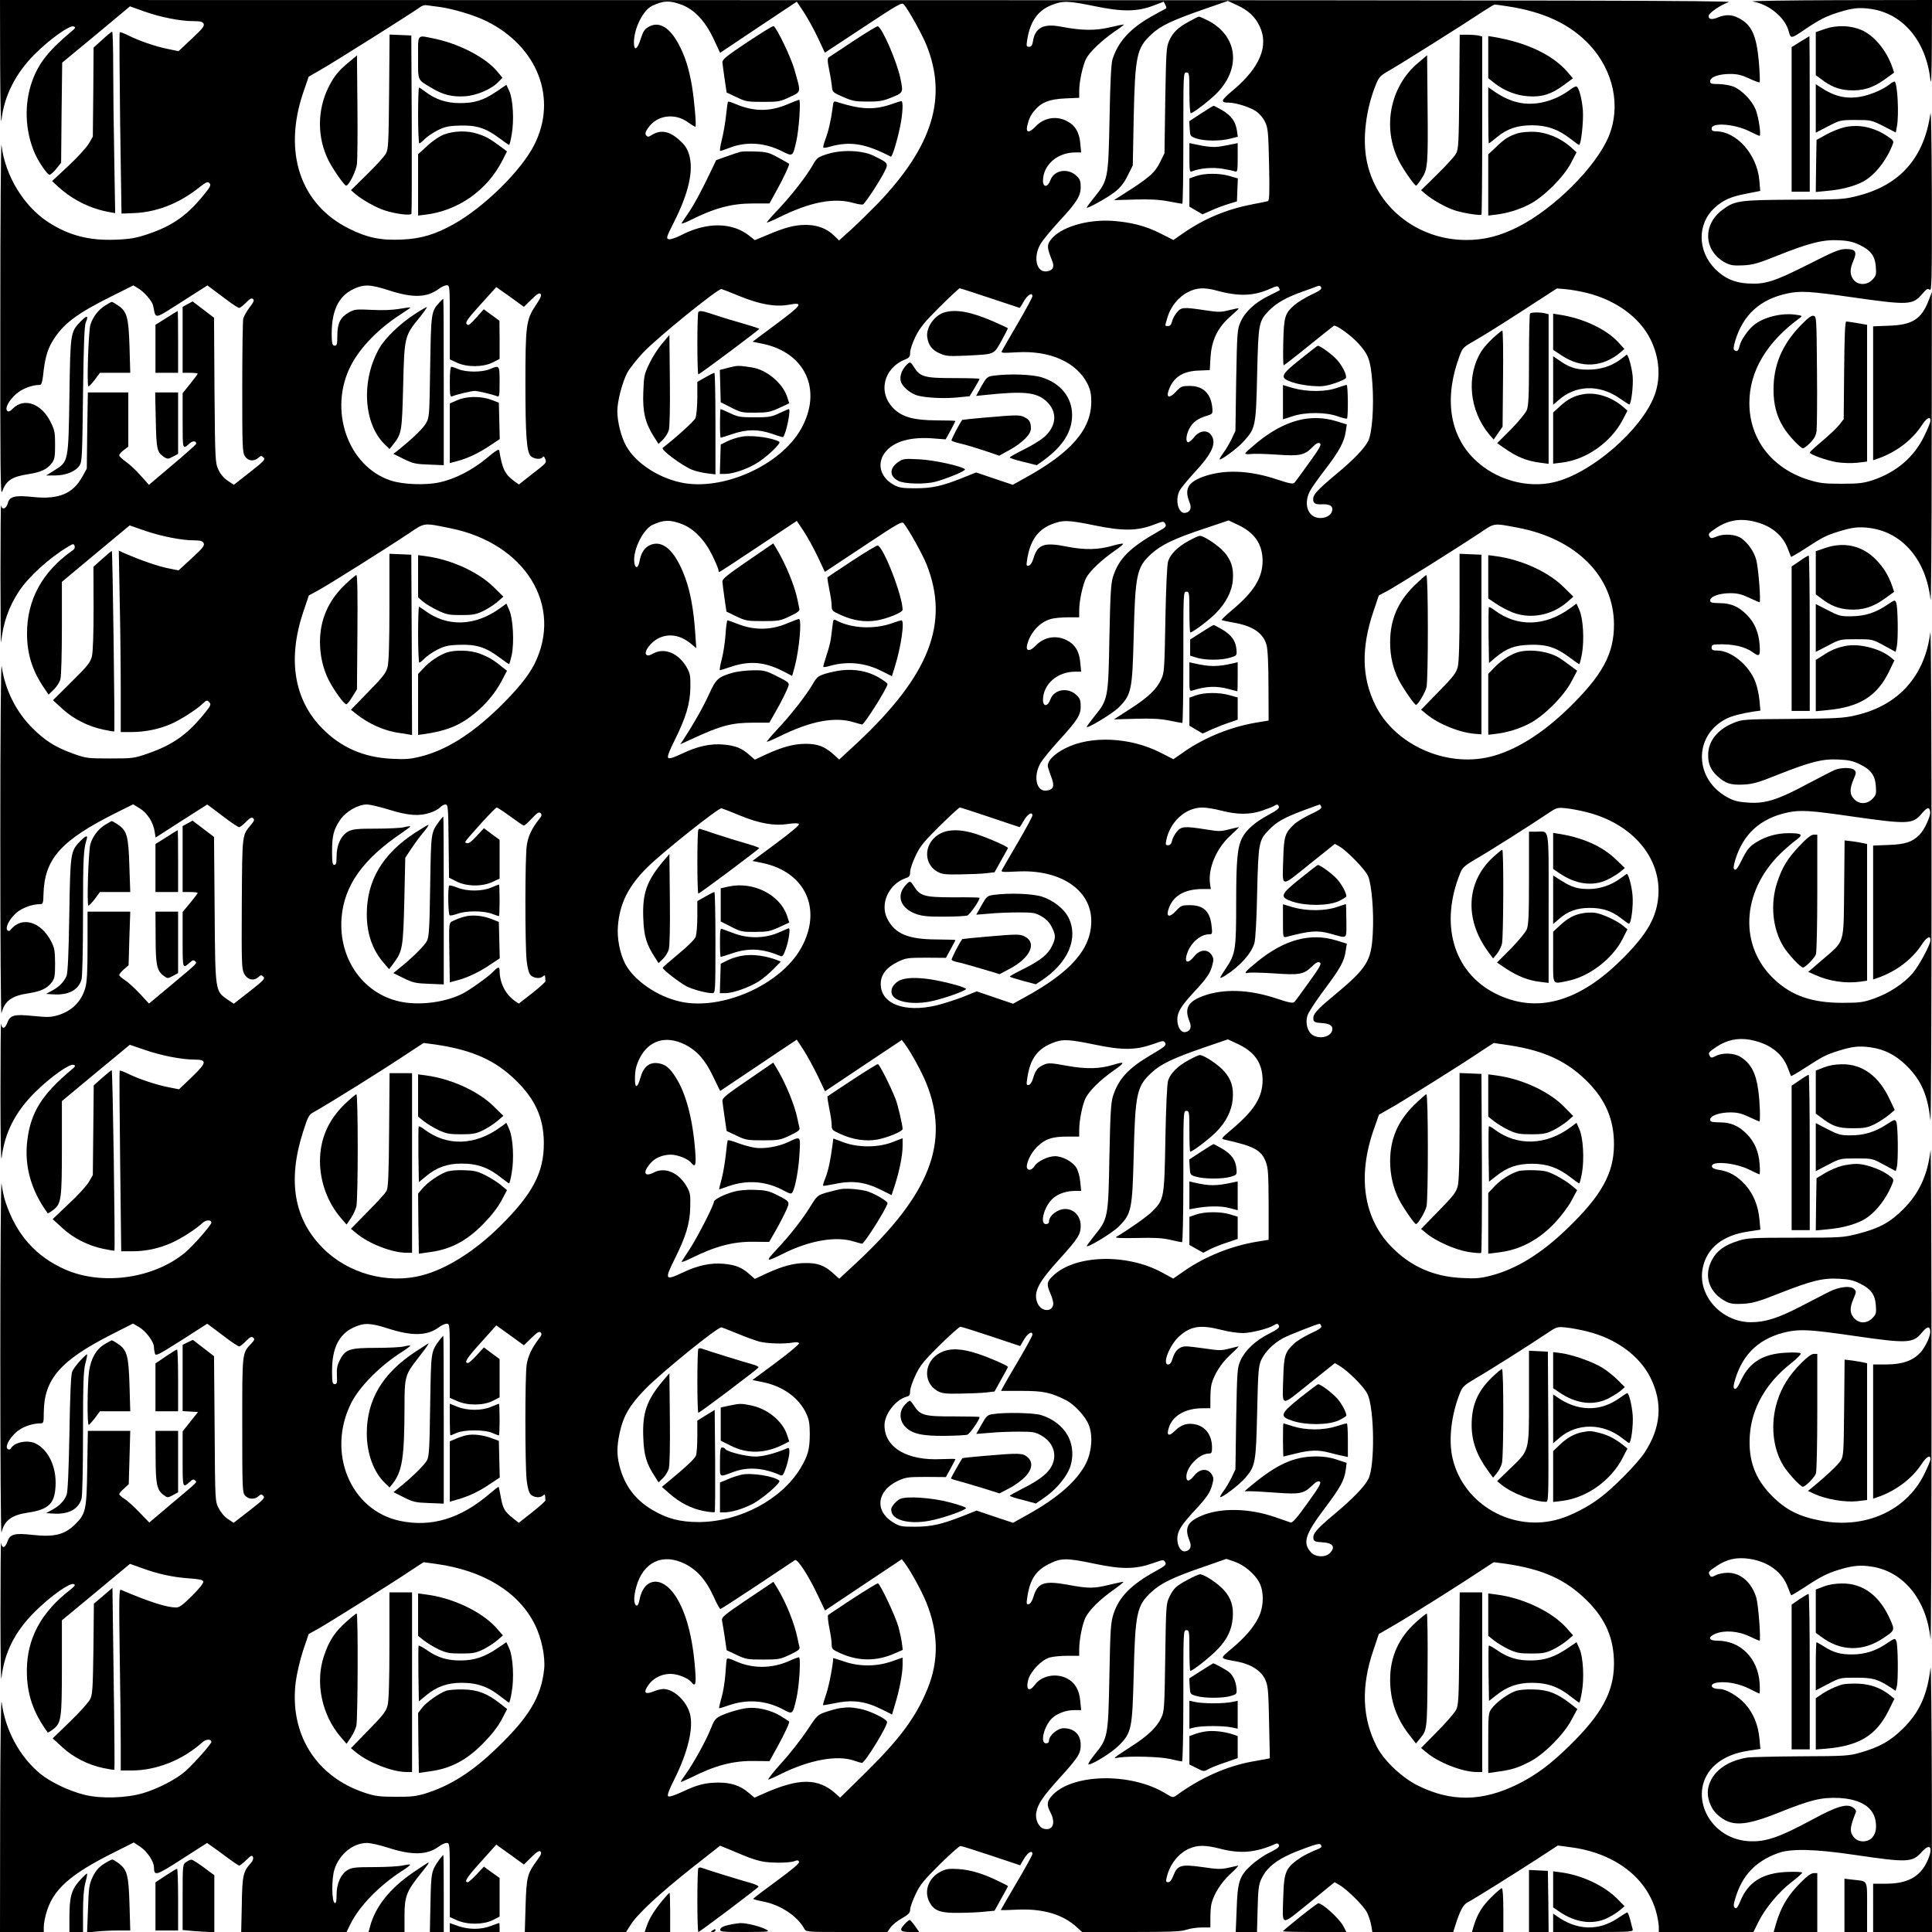 <svg version="1" xmlns="http://www.w3.org/2000/svg" width="1706.667" height="1706.667" viewBox="0 0 1280 1280"><path d="M.1 43.2c.1 25.3.5 40.4.9 36.3C2.7 63.7 10.3 48.6 22.9 36c10-10 23.3-19.5 25.9-18.5 1.5.6 1.3 1-1.3 3.2-15.2 12.7-21.8 21-26.1 32.8-5.5 15.2-4.9 32.9 1.6 48 2.7 6 8.5 14.5 9.9 14.3.8-.2 2.8-2 4.5-4.1l3.1-3.9.3-33.1.4-33.2 22.5-18.6L86.1 4.2l9.5 3.4c10.7 3.8 23.8 6.4 32.5 6.4 4.5 0 6 .4 6.8 1.7.7 1.5-.7 3.3-7.9 10l-8.7 8.2-7.3-1.5c-8.3-1.7-19.3-5.5-26.3-9.1-2.7-1.3-5.1-2.2-5.4-1.9-.3.3-.1 27.4.3 60.3l.9 59.8 8-.3c15.4-.6 30.2-6.4 43.6-17.1 4.6-3.6 5.4-4 6.7-2.7 1.2 1.2.6 2.4-4.6 8.7-10.6 12.9-20.4 19.7-36.2 25-7.8 2.6-11.6 3.3-21.2 3.7-17.5.7-31-2.7-44.5-11.4C15.9 136.9 3.4 116.5 1 96.2.6 92.5.2 143.5.2 209.5.1 311.8.3 328.9 1.4 325.7c2.7-7.4 6.4-9.9 17.6-11.6 8.3-1.3 12.3-3.2 15.4-7.4 1.8-2.4 2.1-4.3 2.1-12 0-8.2-.3-9.8-3-15.2-6.1-12.2-17.5-16.2-24.9-8.9-1.9 2-3 2.4-3.8 1.6-1.7-1.7.9-6.7 5.9-11.2 4-3.5 10.5-6 15.8-6 .9 0 1.5-1.8 2-5.8 1.1-11.1 2.8-17.4 6.2-23 6.9-11.4 15.5-18.1 39.2-29.9l14.4-7.2 2.9 1.7c4.3 2.5 9.7 8.7 10.3 11.9 1.9 9 0 9.2 19-2.8l16.9-10.8 3.1 2.3c1.6 1.2 6.1 4.6 9.9 7.4 3.8 2.9 7.4 5.2 8.1 5.2.6 0 2.6-1.6 4.5-3.5 2.5-2.6 3.7-3.2 4.6-2.4 1 .8.5 2-2.2 5.5-1.9 2.5-3.7 5.8-4.2 7.2-.4 1.5-.7 22.1-.7 45.7 0 39.6.1 43.3 1.8 45.8 2 3.2 6 3.6 8.9 1 1.7-1.5 2-1.5 3.4-.2 1.3 1.4.3 2.4-9.1 9.8l-10.6 8.3-4-2.7c-2.6-1.7-4.8-4.3-6.2-7.3-2.1-4.6-2.2-6-2.6-52.7l-.3-48-7.1-5.4-7.1-5.4-3.3 1.8-3.3 1.8V247h5c2.8 0 5 .3 5 .6s-2.3 3.3-5 6.7l-5 6.2v18.3c0 19.5-.1 19.2 4.7 14.9 2-1.8 4.3-1.7 4.3.3 0 .4-7 6.7-15.7 14l-15.6 13.2-5.5-6.1c-2.9-3.4-7.4-7.5-9.8-9.2-2.4-1.6-4.4-3.6-4.4-4.3 0-.7 1.4-2.2 3-3.4l3-2.3V260H58.2l-.4 25.2-.3 25.3-3 5.4c-6.2 11.2-15.7 15.1-32.2 13.4-12.3-1.3-15.9-.5-17.1 4-1 3.9-3.9 4.8-4.5 1.5-.2-1.3-.4 19.3-.4 45.7 0 26.4.2 46.6.4 45 1.5-13.2 5-23.2 11.7-33.5 6.5-9.9 20-22.2 32.7-29.8 3.3-2 3.7-2.1 4.3-.6.4 1 0 2.2-1.1 2.9C28 378.7 17.8 397.4 17.9 420c.1 13.6 3.5 24.3 11.3 35.8l3 4.4 3.4-3.3c1.9-1.8 3.9-4.9 4.4-6.9.6-1.9 1-17.1 1-34v-30.5l22.4-18.7 22.5-18.7 9.8 3.4c10.9 3.8 24.7 6.5 32.9 6.5 4.1 0 5.5.4 6.3 1.8.8 1.6-.4 3.2-7.8 10l-8.8 8.1-7.4-1.5c-6.8-1.4-18.4-5.5-28.3-9.8l-3.9-1.8.6 32.4c.4 17.8.7 44.8.7 60V485h7.3c8.9 0 18.4-2 26.1-5.4 6.4-2.8 16.5-9.3 20.9-13.4 2.5-2.4 2.9-2.5 4.3-1 1.5 1.5 1.2 2.2-4.4 9-10.6 12.8-20.3 19.5-36.2 25-9.2 3.2-10.1 3.3-25 3.3-14.8 0-15.9-.1-24.3-3.1-12-4.3-18.9-8.7-27.2-17-11-11-18.1-25.4-20.4-40.9C.6 437.9.2 483.3.2 555c0 65.7.3 118 .8 116.3 1.9-8 6.7-11.6 17.8-13.2 8.4-1.3 12.4-3.2 15.6-7.4 1.8-2.5 2.1-4.2 2.1-12.5-.1-8.5-.4-10.3-2.7-14.7-6.8-13-19.3-16.6-26.6-7.7-.8 1.1-1.5 1.3-2.3.5-1.6-1.6 1.2-7.3 5.8-11.4 3.8-3.4 10.6-5.9 16.2-5.9 1.5 0 1.8-1 1.9-6.3.6-23.7 11.4-35.8 48.1-54.2l11.3-5.6 4.6 2.8c4.9 3.1 8.8 9.2 9.7 15.5l.6 3.7 17.1-11 17.1-10.9 3.1 2.3c1.7 1.3 6.2 4.7 10 7.5 3.8 2.9 7.4 5.2 8.1 5.2.6 0 2.6-1.6 4.5-3.5 2.5-2.6 3.7-3.2 4.7-2.4 1 .9.8 1.7-1.2 4.1-6.2 7.4-6 5.4-6.3 52.3-.2 39.5-.1 43.3 1.5 46.5 2.1 4.1 6.3 5.2 9.4 2.4 1.7-1.5 2.1-1.6 3.4-.3 1.3 1.2.1 2.5-9.1 9.7l-10.5 8.2-4.3-2.9c-8.1-5.6-8-4.9-8.4-59.6l-.4-48-7.1-5.4-7.1-5.4-3.3 1.8-3.3 1.8V591h5c2.8 0 5 .3 5 .6s-2.3 3.3-5 6.6l-5 6v18.4c0 19.7-.1 19.4 4.8 15.1 1.7-1.6 2.5-1.8 3.4-.9 1.5 1.5 2.4.6-16.1 16.1l-14.4 12-6-6.5c-3.4-3.6-7.8-7.7-9.9-9-2.1-1.3-3.8-2.9-3.8-3.4 0-.6 1.4-2.3 3.1-3.8l3.1-2.7.5-17.8.6-17.7H58v22.8c0 17.2-.4 24.1-1.5 27.8-2.7 9.2-9 15.3-18.4 18.1-4.5 1.3-7 1.3-16.1.4-12.6-1.3-15.3-.6-17.2 4.6-1.5 4-3.5 4.3-4.1.5-.2-1.5-.4 19.3-.4 46.3 0 28.8.3 46.3.8 42.5 2-16.6 9.1-30.5 22.3-43.5 10.2-10.1 22.8-19 25.4-18 1.4.5 1.2 1-1.3 3.1-19.7 16.5-27.1 28.2-29.4 46.9-2.1 16.9 2.4 33.1 13.5 48.3.1.2 1.6-.6 3.3-1.9 5.7-4.2 6.1-6.7 6.1-41.2v-31.2l22.5-18.7L86 692.2l9.7 3.3c10.8 3.8 24.7 6.5 32.9 6.5 8.8 0 8.6 1.8-1.4 11.5l-8.6 8.2-6.6-1.3c-8-1.5-20.6-5.7-27.3-9.1-2.7-1.3-5.1-2.2-5.4-1.9-.3.2-.1 27.2.3 60l.7 59.6h7.6c8.8 0 17.5-1.9 25.6-5.5 6.2-2.7 16.4-9.2 20.6-13.2 2.4-2.2 5.9-2.4 5.9-.2 0 1.5-12.1 15.4-17.3 19.7-20.6 17.2-54.6 22.1-79.2 11.4-19.8-8.6-32.8-23.4-39.9-45-1-2.9-2.1-8.3-2.6-12C.6 780.5.2 831.7.2 898s.3 119 .8 117.3c1.9-8 6.7-11.6 17.8-13.2 13.4-2 17.5-6 18-17.6.7-12.4-4.6-23.7-12.9-28-5.2-2.8-14.3-1.1-16.6 3-.5.8-1.3 1.1-2.1.6-2.1-1.3.7-6.9 5.5-11.2 3.8-3.5 10.6-5.9 16.3-5.9 1.8 0 2-.7 2-6.8.1-22.4 10.7-34.7 45.3-52.3l13.8-7 4 2.3c4.3 2.4 9.9 9.8 9.9 13.2 0 1.2.3 3.1.6 4.2.5 2 1.9 1.3 17.7-8.7l17-10.9 3.1 2.3c1.7 1.3 6.2 4.7 10 7.5 3.8 2.9 7.4 5.2 8.1 5.2.6 0 2.6-1.6 4.5-3.5 2.6-2.7 3.6-3.2 4.7-2.3 1.1.9 1 1.6-1 3.7-6.4 6.8-6.2 5.3-6.2 54.2 0 42.5.1 44.8 1.9 46.8 2.3 2.5 6.3 2.7 8.8.4 1.6-1.4 2.1-1.5 3.3-.2 1.2 1.2 0 2.5-9.1 9.6l-10.6 8.2-3.8-2.5c-2.4-1.6-4.8-4.5-6.2-7.3-2.3-4.6-2.3-5-2.6-52.6l-.4-48-7-5.4-7-5.4-3.4 1.6-3.4 1.7v43.9l5.1.3 5.1.3-5.1 6.4-5.1 6.4v18.4c0 19.6-.1 19.3 4.8 15 1.7-1.6 2.5-1.8 3.4-.9 1.4 1.4 2.8 0-15.5 15.4l-14.8 12.5-6.7-6.9c-3.6-3.8-8.1-7.8-9.9-8.9-1.8-1.1-3.3-2.5-3.3-3s1.4-2.2 3.2-3.7l3.1-2.9.5-17.6.5-17.7H58.2l-.4 24.7c-.4 27.7-1 30.3-7.9 37.1-7.1 7-13.9 8.7-28.3 7.1-12.2-1.3-14.9-.6-16.7 4.5-1.5 4.3-3.6 4.7-4.2.8-.2-1.5-.4 19.6-.4 46.8 0 28.8.3 46.6.7 42.5 1.9-16.8 9-30.8 22.4-44 10.2-10.1 22.8-19 25.4-18 1.4.5.9 1.2-2.3 3.8-19.3 14.9-28.6 32.3-28.7 53.2-.1 15.6 4 27.8 13.8 41.3.1.2 1.6-.6 3.3-1.9 5.7-4.2 6.1-6.7 6.1-41.2v-31.2l22.6-18.7 22.5-18.7 7.9 2.8c10.6 3.9 20.2 6 31.1 6.8 6.5.4 9.2 1 9.6 2 .4.9-2.4 4.5-7.3 9.4-6.1 6.1-8.5 7.9-10.7 7.9-6.2 0-17.2-3.5-36.6-11.7-1.2-.6-1.3 5.5-.8 42.3.4 23.6.7 50.7.7 60.1v17.3h7c16.6 0 34-6.9 47.1-18.7 2.4-2.2 5.9-2.3 5.9-.2 0 1.3-11.1 13.9-17 19.2-6 5.4-18.3 11.8-28.5 14.8-11 3.2-27.9 3.7-38.5 1-10.3-2.5-22.7-8.5-29.5-14.1-13.6-11.3-23-28.8-25.4-47.2-.5-3.7-.9 26.7-1 72.9L0 1280h29v-3.3c0-1.7.6-5.5 1.4-8.3 4.3-16.4 15.7-26.6 46.7-41.9l11.5-5.8 4.3 2.8c4.6 3.1 9.1 9.8 9.1 13.6.1 6 1.1 5.8 18.5-5.4l16.7-10.7 3.1 2.2c1.8 1.2 6.4 4.6 10.3 7.5 3.9 2.9 7.5 5.3 7.9 5.3.5 0 2.6-1.7 4.7-3.7 3.2-3.1 3.8-3.4 4.4-1.9.4 1-.1 2.5-1.4 3.9-5.1 5.7-5.7 8.1-6 27.5l-.4 18.2h69.8l2.6-5.3c5.8-11.8 19.1-25.5 34.2-35.2 3.2-2 5.6-3.9 5.3-4.1-.2-.3-2.4 0-4.8.5-2.4.6-10.9 1.1-18.9 1.1-12.8 0-14.9.3-17.8 2-4.4 2.7-7.2 8.9-7.2 16.3 0 4.2-.3 5.8-1.2 5.5-2.1-.7-2.2-16.2-.2-22.3 3.2-10.1 12.4-17.5 21.5-17.5 2.3 0 8.5 1.4 13.8 3.1 16 5.2 26.1 5 33.8-.7 1.7-1.3 4.1-2.4 5.2-2.4 2.1 0 2.1.4 2.1 24.5v24.6l4.7 2.1c7 3.1 17.3 3 23.6 0l4.7-2.4v-25.6l-5.2-3.7-5.2-3.8-4.9 5.2c-2.6 2.8-5.2 5.1-5.7 5.1-2.8 0-.9-3 8.4-13.3l10.4-11.6 9.2 6.6 9.1 6.6 5-4.9c3.6-3.6 5.2-4.5 6-3.7.9.9.3 2.4-2.5 6.1-6.3 8.6-6.8 10.9-7.4 29.9l-.5 17.3h67.1l3.1-4.9c4.6-7.2 19.2-20.7 40.4-37.5l18.8-14.8 8.2 3.4c10.4 4.4 13.2 5.5 18.5 6.8 5.3 1.4 18.9 1.4 22.4.1 2-.8 2.8-.7 3.2.4.3 1-4.5 5.1-14.9 12.7-8.5 6.2-15.4 11.5-15.5 11.8 0 .3 3 1.1 6.6 1.8 11.5 2.2 22.8 9.7 27.3 18.1 1.2 2.1 1.6 2.1 28.1 2.1h26.9l2.1-3c1.2-1.7 4.6-4.5 7.6-6.1 4.4-2.5 5.4-3.6 5.4-5.8 0-1.4 1.6-6 3.6-10.1 3-6.4 5.4-9.3 16-19.8 6.8-6.7 13-12.2 13.7-12.2.7 0 9.9 2.9 20.4 6.4l19.2 6.4 2.6-4.4c2.5-4.2 5.5-5.9 5.5-3.1 0 .7-4.7 9.3-10.5 19.1s-10.5 18-10.5 18.1c0 .1 4.9 0 10.8-.3 17.2-.8 30.3 3.1 39.6 11.6l3.5 3.2h32.4c26.3 0 33.3-.3 36.7-1.5 2.3-.8 6.9-1.5 10.1-1.5h5.8v-6.3c0-3.5.3-7.7.7-9.3 1.5-6.4 6.4-14.2 12.4-19.7 3.4-3.1 5.8-5.7 5.3-5.7-.4.1-3.3.7-6.3 1.4-4.8 1.1-7.2 1.1-17.3-.4-14.3-2-16.6-1.3-19.3 5.6-1.1 2.9-2.3 4.4-3.4 4.4-1.5 0-1.7-.5-1-3.3 2-8.5 7.7-15.8 14.8-18.9 5.6-2.5 10.7-2.5 20.9.1 13.3 3.4 23.4 2.5 36.4-3.3 1.1-.5 1.9-.2 2.2.8.5 1.2-1 2.4-6 4.9-3.7 1.7-9.3 5.6-12.4 8.5-7.8 7.1-9 10.8-9.6 29.5l-.6 14.7h14.1l.4-15.2c.3-12.7.7-16.1 2.4-19.8 4.1-8.8 11.8-14.3 29-20.5 7.5-2.8 9.9-3.3 10.5-2.3 1 1.6.4 2.1-4.9 4.1-2.3 1-5.9 2.8-8 4.1-10.4 6.9-11.5 9.3-12 26.1-.6 20.3-2.3 19.9 17.2 4.2l16.8-13.7 3.1 1.8c5.3 3 16.4 14.1 18.5 18.5 1.1 2.3 2.3 6.1 2.7 8.4l.7 4.3h53.6l1.2-3.8c3.2-10.2 5.3-14.3 8.4-15.9 4.1-2.1 28.6-17.4 45.9-28.6l13.8-9 8.2 1.1c29.6 3.8 51.1 20.3 57.2 43.8.8 3.2 1.5 7.3 1.5 9.1v3.3h62.7l3.2-6.5c4.5-9.1 13.5-20 22-26.5 3.9-3 7.1-5.9 7.1-6.3 0-.5-4.4-.7-9.7-.5-16.5.6-26.1 6.6-31.3 19.4-1.8 4.2-2.5 5.2-3.6 4.4-1-.9-1-2.1.3-6.3 4.4-15 13.3-24.5 28.1-29.9 8.5-3.2 24.3-2.8 50.2 1 35.9 5.3 38.9 5.2 45.2-1.8 5.7-6.4 7.8-3 3.7 6-4.7 10.4-13.1 15-27.4 15h-8.5v32h39l-.1-90.8c-.1-49.9-.5-87.7-.9-84.1-2.1 17.7-7.3 29.3-18 39.9-8.4 8.4-15.9 12.6-28.7 16.2-7.2 2.1-10.2 2.3-39.3 2.4-17.3.1-33.2.5-35.2.8-14.1 2.3-23.7 9.6-26 19.9-1.3 6 1.2 13.6 6.1 18 9 8.1 17.7 7.8 41.1-1.6 21-8.4 27.8-10 39.5-9.5 14.4.8 23 6.3 24.2 15.8.7 5-.2 8.5-2.9 11-2.8 2.6-8.2 2.6-10.8 0-3.8-3.8-3.7-6.8.5-17.2.4-1.1-.1-2.2-2-3.4-4-2.6-10.7-.6-26 7.7-23 12.4-32 15.5-43.4 14.7-27.2-2-40.7-33.4-21.8-50.5 5.5-4.9 12.9-8 22.1-9.4l7.9-1.2-.6-6.6c-.8-9.2-4-17.1-9.5-23.2-4.7-5.2-12.6-9.9-16.9-9.9-6.3 0-7.2-3.5-1.2-4.3 6.2-.8 14.7.9 21.2 4.3 3.1 1.6 6 3 6.3 3 .4 0 .4-3.1.2-7-1.2-16.5-12.7-28-28-28-5.9 0-6.6-2.3-1.3-4.6 6-2.5 15.1-1.8 22.3 1.6 3.5 1.7 6.6 3 6.9 3 1.1 0-.7-23.6-2.1-28.5-3.1-10.1-10.3-16.5-18.9-16.5-2.6 0-6.2.7-7.9 1.6-2.5 1.3-3.2 1.4-3.9.2-1.4-2.2-1.1-2.6 4.3-6.2 7-4.7 13.4-6.1 22.1-4.8 12.4 2 21.5 8.7 25.2 18.8 1 2.7 2 5.1 2.2 5.3.1.2 4-2.1 8.6-5.1 10.5-7 15.2-9.4 23-11.8 9.2-2.8 14.4-3.3 22.2-2 20.9 3.4 36 22.2 38.5 47.9.4 4.2.7-68.5.7-161.4 0-93-.3-166-.7-162.3-1.9 16.2-7.5 28.4-18 38.9-8.9 8.9-15.9 12.7-30.4 16.4-9.5 2.4-11.1 2.5-41.1 2.5-28.3 0-31.9.2-37.6 2-9.1 2.8-14.3 6.5-17.5 12.4-6 10.9-2.2 22.2 9.5 28.1 2.7 1.3 5.2 1.6 11 1.3 6.4-.4 10.3-1.5 24.1-7 21.2-8.3 28.6-10.2 39.4-9.6 6.4.3 9.6 1 13.9 3.2 7.2 3.5 10 7.3 10.5 14.5.4 5.1.1 5.9-2.3 8.4-3.7 3.7-8.7 3.7-12 .1-3-3.3-3.2-6.7-.5-13 1.9-4.3 1.9-4.9.5-6.3-2.5-2.5-9.7-1.7-16.8 1.8-3.4 1.7-12.1 6.2-19.4 10-14.3 7.4-22.9 10.1-32.2 10.1-19.7 0-35.7-17.9-32-35.9 2.7-13.3 13.2-21.7 30.3-24.2l7.9-1.2-.6-6.6c-.8-9.2-4-17.1-9.4-23.1-5.2-5.8-10.6-8.9-17.2-9.9-3.1-.4-4.7-1.2-4.9-2.2-.8-4.1 15.7-2.6 25.1 2.2 3.2 1.6 6 2.9 6.4 2.9.3 0 .4-3 .1-6.8-.6-8.3-3.4-14.8-8.5-19.9-5.5-5.5-10.6-7.7-18-7.7-5.3-.1-6.3-.4-6.3-1.8 0-2.6 6.2-4.8 13.4-4.8 4.7 0 7.5.7 12.4 3 3.5 1.7 6.6 3 6.8 3 .8 0 .4-13-.7-20.7-1.6-11.7-5-17.9-12-22.2-4.1-2.5-11.7-2.8-16.1-.5-2.5 1.3-3.2 1.4-3.9.2-1.4-2.2-1.1-2.6 4.4-6.3 6.8-4.5 13.9-6 21.7-4.7 13 2.3 21.8 8.8 25.5 18.8 1 2.7 2 5.1 2.1 5.3.2.2 4.5-2.3 9.6-5.6 11.4-7.4 13.5-8.5 21.8-11.1 9.3-2.9 13.6-3.4 21.4-2.3 9.3 1.3 16.9 5.3 24.1 12.5 9.5 9.6 13.7 19.4 15.4 35.6.5 4.1.8-68.3.8-161 0-92.9-.3-165.6-.8-162-3.7 29-21.1 48.4-49.4 54.9-8 1.9-12.7 2.1-42 2.4-32 .2-33.2.3-38.8 2.6-10.9 4.4-17.1 12.2-17 21.6 0 5.7 1.8 9.8 6 13.6 5.2 4.9 8.9 6.1 17.2 5.7 6.4-.3 10-1.3 23.1-6.6 21.9-8.6 29.3-10.5 40-10 6.9.3 9.8 1 14.3 3.2 7.2 3.5 10 7.3 10.5 14.5.4 5.1.1 5.9-2.3 8.4-3.6 3.6-8.6 3.7-12 .2-3.1-3-3.2-6.7-.5-13.1 1.8-4.1 1.9-4.9.6-6.2-1.7-1.8-8.7-1.8-13-.1-1.7.7-9.6 4.8-17.6 9-19.7 10.6-27.9 13.3-39 12.7-6.7-.4-9.6-1-13.7-3.1-23-11.8-23.8-41.4-1.4-52.6 3.6-1.8 9.8-3.4 18-4.7l4.4-.6-.6-6.7c-.3-3.6-1.5-9.2-2.7-12.3-4.1-11-16-20.8-25.2-20.8-3.1 0-3.8-.4-3.8-2s.7-2 3.8-2.1c10.5-.3 18 1.4 23.4 5.2 4.5 3.3 5.1 2.6 4.6-4.9-.6-8.3-3.4-14.8-8.5-19.9-5.5-5.5-10.6-7.7-18-7.7-5.3-.1-6.3-.4-6.3-1.8 0-2.6 6.2-4.8 13.4-4.8 4.7 0 7.5.7 12.4 3 3.5 1.7 6.6 3 6.9 3 1.1 0-.7-22.5-2.1-27.9-1.5-5.6-5.2-11-9.8-14.4-3.7-2.7-11.4-3.3-16.3-1.3-3.1 1.3-4 1.4-4.7.4-1.3-2.1-1-2.5 4.6-6.2 6.7-4.4 13.7-6 21.6-4.7 12.8 2.1 21.8 8.7 25.5 18.7 1 2.7 2 5.1 2.1 5.3.2.2 4.5-2.3 9.6-5.6 11.4-7.4 13.5-8.5 21.8-11.1 9.3-2.9 13.6-3.4 21.4-2.3 21.4 3.1 36.8 21.5 39.6 47.4.4 3.9.8-40.3.8-98.3l.1-105.5-2.1 5.5c-4.8 12.5-10.8 16.3-26.5 16.8l-10.3.4V304.9l3.8-1.3c11.7-4.2 22.2-12.2 28.4-21.8 3.1-4.8 5.8-6.3 5.8-3.1 0 .9-1.8 5.4-4.1 10.1-6.8 14.1-18.5 24.1-34.4 29.4-6 1.9-9 2.3-20.5 2.3-11.9 0-14.5-.4-22.1-2.7-24.1-7.7-38.9-26.9-38.9-50.8 0-21.1 11.5-40.4 33.5-56.4 1.8-1.3 1.6-1.5-2.8-2.1-9.3-1.4-21.6 1.7-27.9 7-4 3.4-8.5 10-9.3 13.7-.7 3.2-1.6 4-3.3 2.9-.9-.5-.8-2 .4-6.2 5.2-17.4 16.6-27.7 34.7-31.5 8.5-1.8 14.5-1.5 43.2 2.6 37.1 5.3 39.7 5.1 46-2.2 2.9-3.5 3.7-3.9 5-2.8 1.3 1.1 1.5-5.2 1.4-60.6-.1-39.3-.5-59.7-1-55.9-4.2 29-20 47-47.6 54.1-9.4 2.5-11 2.6-42.8 2.7-36.7.2-39.3.6-47.7 7-13.1 10-11.9 27.4 2.6 34.9 3.2 1.6 5.3 1.9 11.5 1.6 6.5-.3 9.9-1.3 23.1-6.6 20.8-8.3 30-10.6 40.5-10 6.3.3 9.5 1.1 13.8 3.2 7.2 3.5 10 7.3 10.5 14.5.4 4.9.1 5.9-2.2 8.3-3.5 3.9-9.6 3.9-12.5.2-2.6-3.3-2.7-6.9-.2-12.6 2.6-6.1 1.5-7.8-4.9-7.8-4.2 0-7.7 1.4-25.2 10.3-22.6 11.4-28.4 13.2-40.1 12.5-8.8-.6-15.1-3.4-21.3-9.5-11.9-12-12.1-30.2-.2-40.8 5.5-5 10.7-7.3 20.9-9.2l9.1-1.8-.6-7c-1.5-17.2-15.1-32.5-28.8-32.5-2.1 0-2.8-.5-2.8-1.9 0-4.2 15.5-3 25.3 2 3.2 1.6 6 2.9 6.4 2.9 1.3 0-.6-12.8-2.6-17.6-2.6-6.1-9.1-12.7-14.6-15-2.2-.9-6.5-1.6-9.7-1.7-5 0-5.8-.3-5.8-1.9 0-2.7 5.7-4.8 13.2-4.8 4.9 0 7.7.7 12.7 3 3.5 1.7 6.6 2.8 6.9 2.5.3-.3.1-6.3-.5-13.4-1.6-17.8-4.7-24.7-13.5-29.2-4.5-2.3-8.6-2.4-13.5-.4-4.1 1.7-6.3 1.4-6.3-.9 0-2 8.2-7.5 13.4-9.2 3.3-1-101.1-1.3-570.6-1.3L0 0l.1 43.2zM451.5 3.1c8.5 3.2 15.5 10.6 21.1 22.3l4.5 9.6 25.4-17 25.4-16.9 4.6 6.9c2.5 3.8 6.7 11.4 9.3 16.9l4.7 10L572 18.1C594.8 3 597.6 1.4 598.8 2.9c3.3 3.9 12.4 20.4 15.1 27.2 13.8 34.6 4 66.6-31.9 104.3-5.6 5.7-13.7 13.7-18.1 17.7l-8 7.2-3.2-3.1c-4.9-4.8-11.2-7.2-18.8-7.2-7.5 0-13.9 1.7-25.6 6.7l-8.2 3.4-3.8-3c-11.1-8.8-27.8-9.1-44.4-.6-4.3 2.2-7.8 3.3-8.9 3-1.8-.6-1.4-1.6 3.5-11.3 9.8-19.4 13.1-34.1 10.1-44.6-1.3-4.2-2.7-6.4-6.6-9.9-6.7-6-12.5-7-18.6-3-1.8 1.1-2.3 1.1-3.3 0-.8-1.1-.6-2.2 1.2-4.8 5.7-8.5 17.4-10.3 26.2-4.1 2.5 1.8 4.8 3.2 5.2 3.2.8 0-.6-17.1-2.3-27.2-2-11.7-4.6-19.9-9.2-28.3-5.8-10.5-12.6-14.4-19.1-10.9-3 1.6-3.9 2.9-5.6 8.1-2.2 7.2-4.5 8.4-4.5 2.5 0-9.4 6.1-21.6 12.2-24.4 7.4-3.5 11.6-3.6 19.3-.7zm273.8 1c18.4 3.8 28.1 3.7 38.9-.4l6.8-2.6 1.1 2.2c.7 1.1.8 2.2.3 2.4-.5.2-4.6 2.4-9.2 5-14.6 8.2-22.5 17-26.2 28.8-.8 2.7-1.5 15.7-1.9 39-.8 40.2-1 41-10.1 52.2-2.7 3.4-5 6.4-5 6.8 0 1.1 13.8-6.5 18.7-10.4 3.7-2.9 6-5.9 8.4-10.7l3.4-6.8.6-31.5c.9-41.4 2-46.3 11.8-55.4C769 17 776.7 13.4 798 6L813.5.6l6 2.8c7.5 3.4 12.1 7.7 15.1 14.1 6.1 12.9.1 27.3-17.6 42.2-8.2 6.8-8.7 8.3-3 8.3 4.6 0 13.9 2.9 18 5.6 2.4 1.6 4.8 4.4 6.1 7.1 2 4.2 2.2 6.5 2.7 28.4.4 19.8.2 23.9-.9 24.2-.8.2-5.4 1.2-10.4 2.1-16.6 3.2-31.5 9.4-45 18.7l-7.1 4.9-8.5-4.3c-10-5.1-19.6-7.5-32.2-8.4-16.9-1-34.2 4.3-40.5 12.5-2.7 3.6-2.6 5.3.9 14 1.7 4.1.4 6.6-3.9 7-6.6.7-8.8-9.6-3.9-18 1.4-2.5 6.7-8.9 11.7-14.4 12.3-13.2 15-17.5 15-23.5 0-3.7-.5-5.2-2.6-7.2-5.6-5.6-15-4.2-17.5 2.7-1.7 4.8-4.9 5-4.9.3.1-10.4 9.5-18.7 21.4-18.7h3.9l-.6-6.1c-.6-7.4-3.6-12.2-9.3-14.9-6.8-3.4-14.8-1.9-20.1 3.6-4.2 4.5-6.7 4.6-5.8.1 1.2-5.1 2.1-7.1 5-10.6 4.6-5.4 9.8-7.4 20.3-7.9l9.2-.4v-4.7c0-6 2.4-17 4.6-21.2 2.2-4.4 10.6-12.3 18.7-17.9 3.6-2.4 6.5-4.6 6.3-4.7-.2-.2-4.3.6-9.2 1.8-9.8 2.3-18.5 2.2-32.3-.4-11.7-2.3-17.3.6-18.7 9.5-.5 2.9-1.1 3.8-2.6 3.8-1.8 0-1.9-.5-1.3-4.3 1.9-12.5 7.1-19.9 16.6-23.5 7.3-2.8 10.5-2.7 28.2.9zm-434.8.4c9.4 1.2 24 5.6 32 9.6 33.8 16.9 47 51.2 31.5 81.8-8.6 17.1-33.2 41.3-53.4 52.6-12.1 6.8-21.8 9.7-34.2 10.2-14 .7-23.2-1.2-35.3-7.3-32.1-16-43.6-50.3-30.3-89.8l3.7-10.8 8-4.6c8-4.5 62.3-38.7 66-41.6 1.1-.9 3.1-1.4 4.5-1.1 1.4.2 4.8.7 7.5 1zm707.8-.4c24.4 3.6 42.2 12 55 25.8 15.8 17.1 20.7 40.8 12.5 60.5-8.4 20.2-36.3 48-60.2 60-11.9 6-22.3 8.6-34.1 8.6-32.7 0-60.3-22.2-66.1-53-2.8-14.5-.4-33.7 6.1-49.8 2.1-5.2 2.8-6 9.1-9.6 7.1-4 50.9-31.6 62.4-39.3 3.6-2.3 6.8-4.3 7.3-4.3.4 0 4.1.5 8 1.1zM258.1 192.5c15.5 5 24.7 4.7 32.6-1.1 1.7-1.3 4.1-2.4 5.2-2.4 2.1 0 2.1.4 2.1 24.6v24.5l4.8 2.2c6.7 3.1 17 3 23.5-.1l4.7-2.4v-12.6l-.1-12.7-5.2-3.8-5.2-3.8-5 5.6c-4.3 4.8-5.3 5.5-6.3 4.2-1-1.2.5-3.4 9.2-13l10.4-11.5 9.2 6.5 9.1 6.6 5-4.9c3.6-3.6 5.2-4.5 6-3.7.9.9 0 2.9-3.5 8.1-6 9.1-6.5 13.1-6.5 51.2 0 34.3.8 45.1 3.4 48 2 2.2 7 2.7 8.1.8.5-.7 1-.3 1.6 1.2 1 2.7 1.3 2.4-9.6 10.8l-7.8 6.2-2.8-2c-6.4-4.6-8.2-8.2-10.2-20.3-.2-1.5-1.8-.6-8.3 4.8-9.6 8-21.3 14-31.5 16.1-9.2 2-24 1.4-32-1.2-28.7-9.4-41.7-47.1-26.4-76.5 6.5-12.3 18.5-24.5 33.7-34.2 3.1-2 5.7-3.8 5.7-4 0-.2-3.3.2-7.2.9-4.6.8-11.4 1.1-18.4.7-10.3-.5-11.4-.4-15.1 1.6-5.8 3.3-7.8 7.2-7.8 15.3 0 5.8-.3 6.8-1.7 6.8s-1.8-1-2-4.8c-.6-17.5 4-27.9 14.6-32.8 6.9-3.2 11-3 23.7 1.1zm589.7-.2c-.1.1-3.4 1.8-7.3 3.7-8.9 4.4-15.7 10.6-18.6 17.3-2.2 5-2.3 6.5-2.9 38.7l-.5 33.5-2.6 5.5c-1.5 3-3.8 7-5.3 8.9-1.4 1.9-2.6 3.9-2.6 4.3 0 1.5 11.4-6.8 15.6-11.4 8.3-9 8.5-10 9.3-45.3.8-33.4 1-34.7 7.9-41.8 4.8-4.9 11.6-8.8 22.2-12.5 4.7-1.7 9.2-3.3 10.1-3.7 1-.4 1.9 0 2.2.9.5 1.2-1.2 2.4-6.6 4.9-4 1.9-8.9 4.9-11 6.7-6.4 5.6-7.1 7.7-7.5 24.7-.2 8.4-.1 15.3.3 15.3.3 0 7.7-5.7 16.3-12.7 8.6-6.9 16.2-13 16.8-13.4 1.3-1.1 11.5 6.2 16.6 11.9 6.5 7.2 7.9 11 9 25.7 1.2 15.7-.1 33.4-2.7 38.6-2.7 5.2-9.4 12.2-21.2 22-12.4 10.4-15.3 13.5-15.3 16.6 0 2.9 1.5 3.7 6.5 3.4 5.2-.2 7.3 1.8 5.7 5.4-1.4 3-6.5 4.6-10.5 3.2-5.9-2-7.7-9.8-3.9-17.2 1.1-2.2 5.7-8.7 10.2-14.5 9.1-11.8 12.7-18.4 13.6-25.2l.7-4.6-6.8-2.1c-17.2-5.3-34.4-.7-52.5 14-4.1 3.4-7.7 6.6-7.9 7.1-.2.7 1.2.9 3.5.6 2.2-.3 9.9-.1 17.2.4 15.4 1.1 18.5.4 23.7-4.9 2.4-2.5 3.8-3.2 4.9-2.6 1.3.7.1 3-7 12.8-4.7 6.6-9.1 12.6-9.8 13.3-1 1-3.2.6-11.7-2.2-18.5-6.2-35.5-6.7-49.2-1.6-9.8 3.7-12.1 8.2-8.6 16.8 1.6 3.8.5 6.5-2.9 7-4.5.7-6.9-8.6-3.7-14.7.8-1.6 5.2-7 9.9-12.1 11.8-12.7 14.8-19.5 11-24.8-2.5-3.6-7.7-3-11.1 1.3-1.5 1.9-3.4 3.5-4 3.5-1.9 0-1.6-4.6.6-8.9 2.2-4.3 5.7-6.9 11.6-8.6 3.8-1.2 4-1.3 3.7-5.1-.8-9.5-6-14.7-14.8-14.7-5.4 0-6 .3-9.2 3.7-4.2 4.6-6.7 4.3-5-.6 3-8.8 9.4-13 20.2-13.3l7.1-.3.5-8.4c.7-11.4 4.7-19.7 13-27 3.3-2.9 5.8-5.3 5.6-5.5-.2-.2-3 .4-6.3 1.2-5.4 1.4-7.1 1.4-16.2 0-14.2-2.1-15.5-2-18.4 1.5-1.4 1.6-2.8 4.3-3.2 6-.5 2.1-1.3 3-2.6 3-2.3 0-2.3.6-.3-6.1 2.1-6.9 7.3-13.3 13.5-16.4 5.6-2.9 10.9-3.2 18.9-1 15.1 4.1 24.7 3.7 36-1.4 3.9-1.7 4.6-1.8 5.3-.5.5.9.7 1.6.5 1.7zm-357.3 4.1c13.1 5.3 23.4 7.1 32.1 5.5 10.1-1.9 8.9 0-8.2 12.7l-15.8 11.8 6.4 1.3c28.7 5.8 40.1 30.9 25.7 56.5-13.7 24.3-52.4 41.5-79.9 35.4-15.4-3.4-30.1-13.3-36.1-24.4-3.2-5.8-5.7-15.8-5.7-22.8 0-6.7 3.3-19.3 6.7-25.7 1.6-2.8 6.2-8.6 10.3-13 9.2-9.8 49.9-42.8 52-42.2.8.2 6.5 2.4 12.5 4.9zm165.5 1.1c10.7 3.6 19.5 6.5 19.6 6.5.1 0 1.4-2 2.8-4.5 2.5-4.3 5.6-6 5.6-3.2 0 .7-4.3 8.7-9.6 17.8-5.3 9-10 17.2-10.5 18.2-.9 1.6-.3 1.7 9.8 1.1 22.1-1.3 39.6 6.6 46.8 20.9 1.9 3.9 2.5 6.6 2.5 11.8 0 18.4-13.3 33.8-44.3 50.8l-7.7 4.3-12.2-4.1-12.1-4.1-8.7 3.5c-13.7 5.5-20.4 7-31.5 7-8.4 0-10.6-.3-14.2-2.2-8.3-4.5-11.2-12.6-7.1-19.8 4.9-8.3 16.2-12.2 32.3-11.1l9 .7 3.3-5.9c1.7-3.3 3.2-6.1 3.2-6.3 0-.2-5.7-.4-12.8-.4-14.7-.1-22.2-2.1-28-7.7-10.8-10.5-7-26.9 7.6-32.7 2.7-1.1 3.2-1.9 3.2-4.6 0-1.8 1.6-6.6 3.6-10.6 3.1-6.1 5.9-9.5 16.1-19.7 6.8-6.7 12.7-12.2 13.1-12.2.4 0 9.5 2.9 20.2 6.5zm395.5-3.4c19.3 4.9 34.6 16.1 41.9 30.5 6.1 12.2 7.1 25.8 2.7 37.5-8.6 22.7-41.7 51.4-66.2 57.3-18.2 4.4-39.3-1.6-53.1-15.2-16.6-16.2-20.1-40.8-9.8-68.4 2-5.4 2.4-5.8 10.3-10.3 4.5-2.5 18.6-11.3 31.2-19.5l23-14.9 6 .5c3.3.3 9.6 1.4 14 2.5zm-600 153c8.1 3 15.4 10.6 20.5 21 2.2 4.6 4 8.9 4 9.6 0 .7.2 1.3.5 1.3s12-7.6 26-17l25.4-16.9 4.6 6.9c2.5 3.8 6.7 11.4 9.3 16.9l4.7 10L572 362c23.3-15.5 25.6-16.8 26.8-15.2 3.7 4.8 12.5 20.6 15.1 27.2 15.4 38.9 1.9 73.4-46.2 118.4L556 503.2l-4-3.6c-5.6-5-10.3-6.8-18.2-6.8-7.7 0-15.3 2-26 6.9l-7.7 3.6-3.8-3.3c-4.8-4.3-9.1-6-16.8-6.7-8.7-.8-17.4 1.1-27.4 5.9-5.8 2.7-8.6 3.7-9.4 2.9-.7-.7.5-4.2 4.1-11.3 7.7-15.5 10.4-24.5 10.6-35.3.1-8.2-.2-9.4-2.7-13.8-5.3-8.9-14.3-12.7-21.6-8.9-3.1 1.7-4.2 1.8-5 .8-1.6-1.8 3.1-8.2 7.9-10.6 7-3.6 14.9-2.3 21.9 3.6l3.4 2.8-.7-10.1c-1-15.1-3.2-27.2-6.6-36.4-6.6-18.2-15.2-25.9-23.9-21.5-3.4 1.8-5.5 5.2-6.5 10.9-.9 4.6-3 4.5-3.4-.1-.8-8.1 6-21.7 12.2-24.5 7.2-3.3 11.4-3.5 19.1-.6zm273.8 1c18.4 3.8 28.1 3.7 38.9-.4 6.6-2.5 6.8-2.5 7.8-.7.9 1.6.4 2.3-3.7 4.6-19.8 11.2-26.9 18.2-30.9 30.5-1.4 4.5-1.8 11.2-2.4 40.4-.7 40.2-.9 41-10 52.2-2.7 3.4-5 6.5-5 6.8 0 1.6 16.9-8.6 21.1-12.7 8.5-8.5 9.1-11.3 10-47.3 1-41 2-45.7 11.6-54.5 6.7-6.1 15.3-10.2 35.5-16.9l15.8-5.3 5.7 2.7c11.4 5.2 16.7 12.8 16.8 24 0 11.2-5.7 20.5-19.9 32.4-4.2 3.5-7.4 6.6-7.2 6.9.3.2 3.8 1 7.9 1.7 12.7 2.2 19.6 6.9 21.8 14.8.8 2.6 1.3 12.7 1.3 27.1l.1 23-8 1.3c-17.1 2.9-34 9.7-47.9 19.3l-7.2 5-8.8-4.5c-20.1-10.1-45.8-11.3-62.7-2.8-7.8 3.9-12.5 8.9-11.6 12.5.3 1.3 1.4 4.4 2.4 7.1 2.1 5.6 1.2 8-3.5 8.5-6.7.7-8.8-9.6-3.8-18.3 1.5-2.5 6.9-9.1 11.9-14.6 12.5-13.7 14.7-17.1 14.7-22.9 0-3.8-.5-5.3-2.6-7.3-5.6-5.6-15-4.2-17.5 2.7-1.7 4.8-4.9 5-4.9.3.1-10.4 9.5-18.7 21.4-18.7h3.9l-.6-6.1c-.6-7.4-3.6-12.2-9.3-14.9-6.9-3.4-14.8-1.9-20.2 3.7-3.9 4.2-6.8 3.9-5.7-.5 2-8 8.2-14.9 15.4-17 2.1-.7 7.3-1.2 11.5-1.2h7.6v-4.8c0-6.1 2.4-17.1 4.6-21.3 2.2-4.4 10.6-12.3 18.8-17.9 3.6-2.5 6.2-4.6 5.6-4.8-.5-.2-3.5.4-6.7 1.3-9.6 2.8-18.5 3-30.7.6-15.1-3-19.2-1.4-22 8.1-.8 2.6-2 4.4-3.1 4.6-1.5.3-1.6-.2-1-4 1.9-12.6 7.1-20 16.6-23.6 7.3-2.8 10.5-2.7 28.2.9zM298.5 350c49.5 10 75 51.4 55.5 90.1-4 7.9-11.8 17.4-23.7 29-18.2 17.5-34.6 27.8-51.5 32.1-6.8 1.7-10.2 2-19.3 1.5-18.5-.9-33.5-7.4-46-20.1-18.7-19-23.1-45.8-12.6-77.1l3.7-11 5.4-2.9c6.3-3.3 46.8-28.8 61-38.3 10.7-7.2 9.3-7 27.5-3.3zm707-.4c38.7 7.3 63.6 32.2 63.8 63.9.1 19.7-7.6 33.9-30.5 56.1-17.6 17-35.5 28-52 31.9-29.4 6.9-62.8-8.3-75.7-34.5-8.9-18.2-9.3-37.6-1.3-61.5l3.7-11 5.5-2.9c6.2-3.3 46.4-28.5 61-38.2 10.5-7.1 9-6.9 25.5-3.8zM258 536.5c12.5 3.9 19.9 4.4 27.2 1.9 2.5-.8 5.4-2.4 6.4-3.5.9-1 2.5-1.9 3.5-1.9 1.7 0 1.9 1.5 2.1 24.2l.3 24.3 5 2.5c6.7 3.4 16.9 3.5 23.8.3l4.7-2.2V556.4l-5.2-3.8-5.2-3.9-4.8 5.2c-3.4 3.7-5.3 5.1-6.5 4.7-1.8-.7-2.8.6 10.6-14.4 4.6-5 8.7-9.2 9.2-9.2s4.6 2.7 9.1 6 8.5 6 8.9 6c.4 0 2.8-2.1 5.3-4.8 3.6-3.8 4.7-4.5 5.7-3.5s.9 1.8-.9 4c-4.9 6.2-7.4 11.5-8.2 17.5-1.2 7.8-1.2 65.4-.1 76.1.6 5.1 1.4 8.4 2.6 9.7 2 2.2 6.5 2.6 8.3.8.9-.9 1.2-.8 1.4.5 0 .9.1 2.1.2 2.7.1.5-3.9 4.1-8.8 8l-8.9 6.9-2.8-1.9c-6.2-4.5-9.9-12-9.9-20 0-2.8-1.2-2.5-4.5 1-3.1 3.2-15 11.7-20 14.3-10.8 5.5-26.9 7.8-39.3 5.7-25.7-4.3-43.1-28.1-40.9-56 1.7-21.2 14-38.6 39.5-55.9 3.5-2.4 6.2-4.4 6-4.6-.2-.2-2.1 0-4.3.6-2.2.5-10.5.9-18.5.9-11.9 0-15.1.3-18 1.7-4.9 2.5-8 9-8 16.5 0 4.5-.3 5.8-1.5 5.8s-1.5-1.6-1.5-8.8c0-10.5 1-14.5 5.3-20.9 3.7-5.6 11.8-10.3 17.8-10.3 2.1 0 8.8 1.6 14.9 3.5zm589.3-2.1c.4 1.1-1.7 2.7-7.1 5.6-8.6 4.6-14.5 9.8-17.2 15-3.2 6.3-4 14.6-4 43 0 31.2-.4 34-6.9 43.7-2.2 3.2-3.8 5.9-3.6 6.1.2.2 1.6-.4 3.2-1.4 9.8-6.2 17.5-14.8 19.4-21.7.7-2.4 1.5-16.6 1.8-33.7.8-32.9 1.1-34.3 7.9-41.3 5-5.2 9.8-7.9 22.5-12.7 5.9-2.2 10.9-4 11.1-4 .2 0 .6.7 1 1.5.4 1.1-1.5 2.4-7.2 5-4.2 2-9.2 5-11 6.8-5.8 5.5-6.6 7.9-7 22.2-.6 20.2-2.3 19.8 17.2 4.2l17-13.6 3 1.7c5.1 2.9 17.3 15.5 19 19.7 2.4 5.6 3.9 23.8 3.1 38-1 18.5-3.8 22.9-26.6 41.8-10.8 8.9-13.4 12-12.7 15.3.2 1.5 1.4 2 5.5 2.2 5.6.3 7.8 2 6.8 5.2-1.3 4.1-8.4 5.6-12.9 2.7-3.4-2.2-4.9-8-3.4-12.8.6-2.1 5.6-9.7 11.1-17.1 10.7-14.3 13.4-19 14.3-26.1l.7-4.5-6.8-2.1c-17.2-5.3-34.4-.7-52.5 14-8.2 6.7-9.5 8.3-5.8 7.4 1.3-.3 8.9-.1 16.9.4 16.8 1.2 19.7.7 25-4.5 2.7-2.7 4.1-3.4 5.3-2.7 1.3.7.2 2.8-7 12.8-4.7 6.6-9.1 12.6-9.8 13.3-1 1-3.2.6-11.7-2.2-18.5-6.2-35.5-6.7-49.2-1.6-9.8 3.7-12.1 8.2-8.6 16.8 1.6 3.8.5 6.5-2.9 7-2.8.4-5.2-3.4-5.2-8.4 0-4.8 2.5-8.9 11-18.1 8.4-9 10.7-12.3 12.1-17.5 1.1-4 1-4.9-.4-7.2-2.7-4-7.8-3.6-11.4.9-3.8 4.7-6.4 4.8-5.3 0 1.7-7.7 8.7-14.4 14.9-14.5 2.3 0 2.4-.2 1.8-5.6-1-9.6-5.3-13.7-14.4-13.7-5.2 0-5.9.3-9.1 3.7-4 4.4-6.5 4.3-5.3-.2 2.7-9.4 10.4-14.2 23-14.2h5.3l-.5-3.3c-1.5-10.2 4.1-23.7 13.7-32.3 3.2-3 5.7-5.4 5.4-5.4-.4 0-3.3.7-6.6 1.5-5.3 1.4-6.9 1.4-15.3 0-14-2.2-16.3-2.1-19.2 1.5-1.4 1.6-2.8 4.3-3.2 6-.4 2-1.3 3-2.6 3-1.6 0-1.8-.5-1.2-3.3 2.4-12.3 12.8-21.7 23.9-21.7 2.5 0 8.2.9 12.7 2.1 10.6 2.7 18.7 2.7 26.8 0 3.5-1.2 7.1-2.6 7.9-3.1 2.1-1.3 2.7-1.2 3.3.4zm-356.8 6c12.9 5.3 22.7 6.9 31.7 5.5 3.9-.6 6.5-.6 7.1 0 .6.6-4.8 5.2-14.9 12.7l-15.9 11.8 6.4 1.3c28.8 5.9 40.2 30.8 25.8 56.5-13.6 24.3-52.5 41.5-80 35.4-15.4-3.4-30.9-14.2-36.6-25.3-3.5-6.9-5.4-16.9-4.7-24.9 1.2-14.9 6.9-26.3 19.4-38.7 9.8-9.8 47.4-39.7 49.2-39.2.8.2 6.5 2.4 12.5 4.9zm165.6 1.1c10.6 3.6 19.3 6.5 19.5 6.5.1 0 1.4-2 2.8-4.5 2.5-4.3 5.6-6 5.6-3.2 0 .7-4.3 8.7-9.6 17.8-5.3 9-10 17.2-10.5 18.1-.9 1.6-.2 1.7 9.8 1.2 28.7-1.6 49.3 12.1 49.3 32.8 0 18.4-13.3 33.7-44.2 50.6l-7.6 4.2-12.1-4.1-12-4.1-8.9 3.6c-4.9 1.9-12.9 4.5-17.8 5.7-21.2 5-36.9-1-36.9-14.2 0-6.1 3.7-10.9 11.2-14.6 5.5-2.6 6.5-2.8 18.9-2.8l13.1.1 3.1-5.7c1.8-3.2 3.2-5.9 3.2-6.1 0-.2-5.7-.3-12.8-.4-18.6-.1-27.2-3.7-32.3-13.6-5.1-9.9.8-23 12.1-27 2.5-.8 3-1.5 3-4.2 0-1.7 1.6-6.5 3.6-10.6 3-6.4 5.4-9.3 16-19.8 6.8-6.7 12.8-12.2 13.3-12.2s9.6 2.9 20.2 6.5zm395.2-3.4c30.1 7.6 49.3 30.1 47.4 55.4-1.1 14.2-7.3 25.2-23.7 41.6-29.1 29.2-57.6 36.9-84.9 22.8-27.3-14.2-36.4-45.8-22.6-79.6 1.4-3.5 2.9-4.8 9.8-8.9 9.1-5.2 37.2-23 47.5-30 6.6-4.4 6.8-4.5 12.7-3.9 3.3.3 9.5 1.5 13.8 2.6zm227.5-.3c.4 2.9-3.8 12-7.2 15.4-4.8 4.7-9.3 6.2-20.3 6.6l-10.3.4V648.9l3.8-1.3c11.7-4.2 22.2-12.2 28.4-21.8 3.2-4.9 5.8-6.2 5.8-3 0 2.9-7.4 16.8-11.9 22.1-5.6 6.6-15.8 13.3-25.6 16.7-7.2 2.5-9.4 2.8-21 2.8-19.8 0-33.2-4.6-44.7-15.3-23.8-22-22.2-57.9 3.5-83.3 3.3-3.2 7.9-7.2 10.3-9 5.4-3.8 4.5-4.8-4.6-4.8-7.3 0-14.4 1.9-20.4 5.4-5.4 3.2-7 5-10.9 12.9-2.2 4.5-3.6 6.4-4.5 5.8-.9-.6-.8-1.9.4-6.2 5.2-17.3 16.6-27.7 34.7-31.6 8.6-1.8 14.9-1.4 43.2 2.7 36.6 5.2 39.8 5.1 45.7-2 3.6-4.3 5.1-4.6 5.6-1.2zM453.7 692c8.2 4.1 13.6 10.3 18.9 21.5l4.5 9.3 22.7-15.2c12.5-8.4 23.9-16.1 25.4-17l2.7-1.8 4.7 7.2c2.5 4 6.7 11.7 9.3 17.1l4.7 9.9 25.4-17 25.5-17 1.7 2.3c4 5.2 11.3 18.5 14.4 26.1 16 39.5 2.5 74-46.7 119.7L556 847.2l-4.1-3.7c-5.6-5.1-10.2-6.8-18.1-6.7-7.8 0-15.3 2-26 6.9l-7.7 3.6-3.8-3.3c-4.8-4.3-9.1-6-16.8-6.7-8.7-.8-17.4 1.1-27.4 5.9-11.4 5.4-11.9 4.6-5.4-8.5 7.7-15.3 10.5-24.4 10.6-35.2.2-8.2 0-9.4-2.6-13.8-5.2-8.9-14.3-12.7-21.5-8.9-6.6 3.4-7.6-.3-1.8-6.6 2.8-3.2 8-5.2 13-5.2 4.5 0 11.3 2.7 13.5 5.3 2.8 3.5 3.4 1.9 2.7-7.6-1.6-21.2-6.1-38.3-12.9-48.9-4-6.4-6.9-8.7-11.8-9.4-5.7-.8-9.6 2.4-11.6 9.6-2.1 7.6-3.9 7.3-3.6-.7.1-4.4.9-7.7 2.9-11.8 6-12.2 17.4-15.8 30.1-9.5zm271.7.1c18.2 3.8 27 3.7 38.4-.3 6.9-2.5 7.3-2.5 8.2-.8.8 1.6-.4 2.6-9.3 7.8-15.1 8.9-21.6 15.9-25.3 27.3-1.4 4.5-1.8 11.2-2.4 40.4-.7 40.2-.9 41-10 52.2-2.7 3.4-5 6.5-5 6.8 0 1.6 16.8-8.5 21-12.7 8.6-8.5 9.2-11.2 10.1-47.3 1-40.9 2-45.8 11.8-54.8 6.2-5.8 14-9.5 35.1-16.8l15.5-5.3 6 2.8c11.7 5.3 16.9 12.8 17 24.1 0 11.3-5.4 20-19.8 32.2-8 6.8-8 6.8-5.1 7.4 19.3 4.3 24.1 6.9 27 14.6 1.6 4.1 1.8 8 1.9 28.2v23.5l-8 1.3c-17.1 2.9-34 9.7-48 19.4l-7.2 5-7.5-4.1c-23.5-12.7-57.4-11.7-72 2.1-4.4 4.1-4.6 5.8-1.7 12.3 1.1 2.6 1.9 5.6 1.7 6.8-.8 5.4-8.1 4.8-10.4-.8-3-7.1.2-13.5 14.7-29.4 12.2-13.5 13.9-16.2 13.9-22-.1-6.3-4.4-11-10.3-11-5 0-10.6 4.3-10.7 8.2 0 1.1-.8 1.8-2 1.8-4.5 0-1.1-12.3 4.9-17.3 3.6-3 8.8-4.7 14.5-4.7h3.9l-.6-6c-.3-3.5-1.4-7.4-2.6-9.4-2.5-4-9.2-7.6-14.2-7.6-4.6.1-11.4 3.3-13.4 6.4-1.7 2.6-3.9 3.4-4.9 1.8-1.4-2.3 2-9.9 6.3-14.2 5.5-5.4 10-7 20.5-7h7.6v-4.2c0-6.5 2.1-16.9 4.2-21.2 2.6-5.1 9.5-11.9 18.7-18.4 7.8-5.4 7.7-6.2-.5-3.7-8.9 2.7-17.8 2.9-30.6.6-10.3-1.9-12.1-2-15-.8-4.2 1.8-5.7 3.6-7.3 8.9-.7 2.6-1.9 4.4-2.9 4.6-1.5.3-1.7-.2-1-4.5 1.9-13.2 7-19.9 18.3-23.9 5.5-2 10-1.7 26.5 1.7zm-437.1-.1c24.6 3.6 39.9 10.4 53.7 24 12.7 12.5 18.2 24.8 18.3 41 .2 19.6-7.3 33.9-28.9 55.3-16.9 16.7-35.8 28.6-52 32.7-22.8 5.9-48.8-1.3-65.4-18-19.2-19.2-23.6-44.6-13.3-76.9 3.1-9.8 4-11.6 6.6-13 9.7-5.3 47.7-29 64.9-40.6 4.6-3 8.4-5.5 8.6-5.5.2 0 3.6.5 7.5 1zm711.5.5c23.6 3.6 38.7 10.7 52.3 24.5 11.9 12.1 17.3 25.2 17.2 41.5-.1 18.9-8.3 33.7-31 55.5-17.2 16.6-33.6 26.7-50.4 31.1-7.1 1.8-10.1 2.1-19.4 1.6-18.5-.9-33.4-7.4-46.1-20.1-19-19-23.3-47.1-12.1-78.7l3.3-9.4 6.9-3.9c7.8-4.3 48.6-29.9 61-38.3 4.4-2.9 8.1-5.3 8.2-5.3.2 0 4.7.7 10.1 1.5zM256.9 880.1c16 5.2 26.1 5 33.8-.7 1.7-1.3 4.1-2.4 5.2-2.4 2.1 0 2.1.4 2.1 24.6v24.5l4.8 2.1c6.8 3.1 17.1 3.1 23.5 0l4.7-2.4v-25.4l-5.2-3.8-5.2-3.9-4.7 5.1c-2.6 2.9-5.2 5.2-5.8 5.2-2.9 0-1.1-2.9 8.3-13.3l10.4-11.6 9.2 6.6 9.1 6.6 5-4.9c3.8-3.7 5.2-4.5 6.1-3.6.9.9.7 1.8-1 3.9-4.8 6.3-7.4 11.7-8.3 17.6-1.1 7.7-1.1 65.4 0 76 .6 5.1 1.4 8.4 2.6 9.7 2 2.2 6.5 2.6 8.3.8.9-.9 1.2-.8 1.4.5 0 .9.1 2.1.2 2.6.1.6-3.9 4.1-8.8 8l-8.9 7-3.9-3.1c-5.4-4.2-6.7-6.5-8-13.9-.6-3.5-1.3-6.6-1.4-6.8-.2-.2-2.9 1.9-6.1 4.6-19.2 16.5-38.6 22.3-59.4 17.9-32.9-7-48.7-45.6-32.1-78.3 5.6-10.9 19.1-24.5 33.6-33.7 3.2-2 5.6-3.9 5.4-4.1-.2-.2-2.1 0-4.3.6-2.2.5-10.5.9-18.5.9-17.3 0-20.2.9-23.8 8-1.8 3.5-2.2 5.8-2 10.3.3 4.9 0 5.7-1.4 5.7-1.6 0-1.8-1.1-1.8-9 0-14.9 4.6-24.1 14.4-28.6 6.8-3.1 11-3 22.5.7zm590.5-1.6c.4 1.1-1.4 2.5-6.6 5.1-9 4.5-15.9 11-18.9 17.7-2.2 5-2.3 6.5-2.9 38.7l-.5 33.5-2.6 5.5c-1.5 3-3.8 7-5.3 8.9-1.4 1.9-2.4 3.6-2.2 3.9.9.9 12.6-8 16.5-12.5 6.9-8.1 7.2-10 8-43.8.6-27.3.9-30.4 2.7-34.5 2.5-5.4 8-10.9 14.4-14.4 3.8-2.1 23-9.6 24.4-9.6.2 0 .6.7 1 1.5.4 1.1-1.5 2.4-7.2 5-4.2 2-9.2 5-11 6.8-5.8 5.5-6.6 7.9-7 22.2-.6 20.2-2.3 19.8 17.2 4.2l17-13.6 2.9 1.7c5.7 3.3 16.5 14.1 18.7 18.8 4.6 9.8 5 47.7.6 56.2-2.7 5.3-10.4 13.2-22.6 23.4-11.8 9.9-14.5 13-13.8 16.4.3 1.5 1.4 2 5.8 2.2 7.1.4 9.1 3.1 5 7.2-3 3-9.4 2.7-12.4-.5-5.7-6.2-4-11.8 8.6-28.6 10.8-14.3 13.5-19.1 14.4-26.2l.6-4.5-6.6-2.2c-4.5-1.5-8.9-2.1-13.8-2.1-14.9.2-25.7 5.1-43.4 19.8l-3.9 3.3h4.5c2.5 0 10.2.5 17.2 1 14.8 1.1 17.7.5 22.9-4.6 2.7-2.6 4.1-3.4 5.2-2.8 1.3.7-.2 3.4-8 14.2-7 9.9-10 13.2-11.2 12.9-.9-.3-5.6-1.9-10.4-3.6-17.4-6-36.5-6.3-49.1-.7-9.1 4-10.9 8-7.5 16.4 1.6 3.8.5 6.5-2.9 7-2.8.4-5.2-3.4-5.2-8.4 0-4.8 2.5-8.9 11-18.1 8.4-9 10.7-12.3 12.1-17.5 1.1-4 1-4.9-.4-7.2-2.7-4-7.8-3.6-11.4.9-3.4 4.2-5.3 4.5-5.3.7.1-6.4 8.5-15.1 14.8-15.2 1.9 0 2.2-.5 2.2-3.9 0-7.8-3.8-13.4-10.2-15.2-5.6-1.5-10.1-.2-14.2 3.9-4.4 4.3-6 3.4-4.1-2.3 2.7-7.8 11.1-12.5 22.4-12.5h5v-6.3c0-3.5.3-7.7.7-9.3 1.5-6.4 6.4-14.2 12.4-19.7 3.4-3.1 5.9-5.7 5.6-5.7-.3 0-3.1.7-6.2 1.5-5 1.3-6.8 1.3-15.5 0-5.5-.8-11.4-1.5-13.2-1.5-4.2 0-7.3 2.8-8.8 8-.8 2.8-1.8 4-3 4-4.1 0 1-12.9 7.3-18.6 7.7-6.9 14.1-7.9 28.1-4.3 4.5 1.2 10.9 2.1 14.2 2.1 5.6-.1 17.1-3 20.5-5.2 2.1-1.3 2.7-1.2 3.4.5zM489 883.7c5.2 2.2 11.7 4.5 14.3 5.2 5.4 1.3 16.4 1.6 21.9.6 2.1-.4 3.8-.3 4.2.4.4.5-6.4 6.2-15.1 12.7l-15.8 11.7 6.9 1.4c13.4 2.7 24.1 10.5 28.9 21.1 1.7 3.6 2.2 6.7 2.2 13.2 0 10.1-1.2 14.5-6.2 22.8-12.6 20.8-40.4 35.5-67.3 35.6-12.4 0-20.9-2.2-30.9-8.1-11.3-6.7-18.3-16.1-21.6-28.8-1.9-7.4-1.9-13 0-22 2.4-11.3 6.6-18.5 16.9-29.1 10.7-11 48.4-41.6 50.6-41 .8.2 5.8 2.2 11 4.3zm167.7 1.7l19.2 6.4 2.6-4.4c2.5-4.2 5.5-5.9 5.5-3.1 0 .7-4.1 8.3-9.1 16.8-5 8.4-9.7 16.5-10.4 17.9l-1.3 2.5h13.7c14.3 0 19 1 29.1 6 5.9 3 13.2 10.9 15.4 16.7 2.8 7.1 1.9 17.6-1.9 25.3-5.9 11.7-18.9 23.1-39.2 34.3l-9.1 5.1-12.1-4-12.1-4.1-8.8 3.5c-14.6 5.7-20.8 7.1-31.8 7.2-9.5 0-10.3-.2-14.9-3-12.2-7.6-10.6-20.8 3.4-27.4 5.2-2.4 6.6-2.6 18.7-2.6l13.1.1 3.1-5.7c1.8-3.2 3.2-6 3.2-6.2 0-.2-4.2-.2-9.2 0-22.8 1.2-37.8-7.7-37.8-22.4 0-7.5 7.5-17.1 14.8-19 1.7-.4 2.2-1.2 2.2-3.7 0-1.7 1.6-6.5 3.6-10.6 3-6.4 5.4-9.3 16-19.8 6.8-6.7 13-12.2 13.7-12.2.7 0 9.9 2.9 20.4 6.4zm394.8-3.3c19.1 4.7 34.6 16 41.9 30.5 8.4 16.7 7.1 33.3-3.9 49.9-5 7.5-20.9 23.6-29.9 30.2-7.8 5.8-18.6 11.4-26.6 13.7-30.6 9.1-63.4-9.5-70.6-40.1-2.9-12.1-.9-29.4 5.1-44 1.4-3.5 2.9-4.8 9.8-8.9 9.1-5.2 37.2-23 47.5-30 6.6-4.4 6.8-4.5 12.7-3.9 3.3.3 9.6 1.5 14 2.6zm227.3-.7c.6 2.9-2.8 10.6-6.5 14.7-4.9 5.4-12.1 7.9-22.8 7.9h-8.5v88.9l3.8-1.3c11.7-4.2 22.2-12.2 28.4-21.8 3.2-4.8 5.8-6.2 5.8-3.1 0 1-1.9 5.5-4.2 10.1-11.9 24.1-39 36.3-68.4 30.7-14.5-2.7-23.4-7.3-32.4-16.4-11.3-11.4-15.8-23.6-14.7-40.1 1.2-18 10.7-34.7 27.1-47.6 4.3-3.4 7.1-6.3 6.6-6.8s-4.8-.7-9.7-.4c-15 .7-24 6.2-29.6 17.8-2.2 4.8-3.6 6.7-4.5 6.1-.9-.6-.9-1.9.4-6.2 5.2-17.4 16.6-27.7 34.7-31.6 8.7-1.8 16.1-1.3 43.7 2.7 35.8 5.2 39.4 5 45.2-2 3.4-4.1 5.1-4.6 5.6-1.6zm-825 154.7c8 4 13.9 10.6 18.8 21.3 2.1 4.7 4.2 8.6 4.7 8.6.4 0 11.4-7.1 24.5-15.8 13-8.7 24.3-16.2 24.9-16.6 1.7-.9 9.1 10.5 15.2 23.5l4.7 9.9 25.4-17 25.5-17 1.7 2.3c4 5.2 11.3 18.5 14.4 26.1 8.2 20.2 8.5 38.9.9 57.5s-18.1 32.9-40.9 55.4l-17 16.7-2.5-2.3c-11.9-10.9-24.6-10.9-48.4-.3l-5.8 2.6-4.1-3.4c-5.2-4.5-11.5-6.6-19.7-6.6-8.8.1-13.9 1.3-24 6.1-5.7 2.6-8.8 3.6-9.5 2.9-.6-.6.7-4.4 4.2-11.2 9-18.1 12.8-34.1 10.3-43.4-2.3-8.5-10.8-16.4-17.6-16.4-1.4 0-4.2.7-6.2 1.5-4.8 2-6.8 1.4-5.2-1.7 3.2-6.2 9.2-9.8 16.3-9.8 4.5 0 11.3 2.7 13.5 5.3 2.8 3.5 3.4 1.9 2.7-7.6-1.6-22.1-6.1-38.8-13.2-49.5-9-13.6-21.1-12-23.8 3.1-.4 2.3-1.2 3.7-1.9 3.4-1.9-.6-2-5.7-.2-12.2 4.5-16.6 17.5-22.8 32.3-15.4zm271.8 0c17.8 3.7 26.7 3.6 38.1-.4 7-2.5 7.3-2.5 8.3-.7.9 1.6.1 2.4-6.5 6-16 8.8-24 16.9-27.7 28-1.9 6-2.2 9.5-2.8 41.5-.8 40.2-.9 41-10 52.2-2.8 3.5-4.5 6.3-3.8 6.3 2.8 0 15.7-8.1 20.1-12.6 8.4-8.4 8.9-11.1 9.8-46.9 1-40.9 2-45.8 11.8-54.8 6.2-5.8 14.5-9.8 34.7-16.7l14.9-5.2 5.3 1.8c6.3 2.1 13.4 8 16.5 13.8 3.3 6.2 3 16.4-.6 23.4-3.3 6.6-9 13.2-18.1 20.8-7.7 6.6-8 6 4.4 8.3 8.9 1.7 15.7 6.1 18.3 12 1.8 4 2.1 7.4 2.5 28.3l.5 23.7-2.4.5c-1.3.2-5.3 1-8.9 1.6-17.3 3.1-34.8 10.9-50.7 22.6-2.1 1.5-2.5 1.4-7.1-1.4-23.2-14.2-62.9-13.2-75.7 2-3 3.6-3.1 5.7-.4 10.9 3.5 6.9 1.3 12-4.5 10.5-3.5-.9-6-6.4-5-11 1.2-5.8 4.1-10 15.3-22.5 12.7-14 14.1-16.3 14.1-22.3-.1-6.7-4.4-10.8-11.4-10.8-3.9 0-9.6 4.8-9.6 8.1 0 1.2-.7 1.9-2 1.9-4.2 0-1.2-11.8 4.1-16.7 3.5-3.2 9.2-5.3 14.5-5.3h4.7l-.6-6c-.6-7.4-3.6-12.4-8.8-15-7.1-3.7-16.7-1.9-21.1 4-3.9 5.3-6.3 3.7-4.6-3 1.5-5.7 8.9-13.4 14.4-14.9 2.2-.6 7.4-1.1 11.7-1.1h7.7v-4.2c0-6.5 2.1-16.9 4.2-21.2 2.6-5.1 9.6-12 18.7-18.4 4.1-2.9 6.9-5.2 6.3-5.2-.6 0-4.8.9-9.4 2-10.4 2.5-13.7 2.5-27.6-.1-15.6-2.8-19.8-1.3-22.6 8.3-.8 2.6-2 4.4-3 4.6-1.5.3-1.7-.2-1-4.5 1.7-11.8 5.6-17.8 14.5-22.2 7.9-4 11.5-4 30.5 0zm-436.9 0c31.6 4.3 55.1 18.7 65.8 40.5 4.3 8.7 6.9 21.3 6 29.4-2 18.3-10 31.6-31.2 52-16.3 15.8-30.8 25-47.3 30.2-6.3 1.9-9.6 2.3-20 2.2-10.8 0-13.6-.4-20.5-2.7-32.2-10.7-49.8-38.9-45.6-73.2.8-5.9 2.8-14.5 4.9-21l3.7-10.9 7-3.9c7.7-4.4 48.4-29.9 61-38.4 4.4-2.9 8.1-5.3 8.2-5.3.1 0 3.7.5 8 1.1zm708.6-.1c25 3.6 40.1 10.5 54.2 24.5 12.4 12.3 17.9 25.3 17.8 42-.1 18.4-8.1 33.2-29.5 54.1-12.4 12.2-22.2 19.5-34.3 25.5-23.5 11.6-44.2 11.9-66.5.7-10.3-5.2-21.9-16.2-26.7-25.3-9.8-18.9-10.7-39.8-2.5-63.9l3.7-11 10.5-6.1c10.6-6.1 46.7-28.9 58.9-37.1 3.6-2.4 6.7-4.4 6.9-4.4.2 0 3.6.5 7.5 1z"/><path d="M495 28c-13.5 9-16.5 11.4-16.4 13.3.1 1.2.8 6.2 1.5 11.1l1.3 8.9 6.6 3.1c6 2.9 7.3 3.1 17.5 3.1 10.3 0 11.4-.2 17.7-3.2 7.8-3.7 7.6-2.5 3.1-18.3-2.3-8.2-11.9-28-13.8-28.7-.6-.2-8.4 4.7-17.5 10.7zM565.5 27.1c-8.2 5.5-15.6 10.3-16.3 10.8-1.1.6-1.1 2.2.2 8.7.9 4.3 1.7 9.4 1.8 11.2.3 3.1.8 3.6 7.3 6.4 6.1 2.7 8.2 3.1 16 3.1 7 .1 10.3-.4 14.6-2.1 9.6-3.8 9.4-3.5 7.5-13-2.3-11.3-12.2-34.1-15.1-34.8-.5-.1-7.7 4.2-16 9.7z"/><path d="M521.5 69.2c-11.7 4.9-22.3 4.8-34.4-.4-2.4-1-4.6-1.7-4.8-1.4-.2.2-.8 4.4-1.3 9.2-.5 4.9-1.8 12.2-2.8 16.1-1 4-1.5 7.3-1 7.3.4 0 3.1-.9 6-2 11.2-4.4 23.3-3.6 34.9 2.2 7.2 3.6 7.1 3.7 9.5-6.7 1.8-8 3.1-27.6 1.8-27.4-.5.1-4 1.4-7.9 3.1zM551.6 71.7c-1.1 8.2-2.8 15.6-4.8 20.7-1 2.7-1.6 5.1-1.3 5.4.2.3 2.2 0 4.2-.6 13.6-3.8 23.5-2.2 40.5 6.6.9.4 4.2-10.4 6.2-20.2 1.7-8.2 2.1-16.6.8-16.6-.5 0-3.5.9-6.8 2.1-11.3 3.9-20.2 3.5-36.1-1.6-2-.6-2.2-.3-2.7 4.2z"/><path d="M490.5 100.6c-1.1.3-5.1 1.6-9 3l-7 2.5-6.6 13.7c-3.7 7.5-8.6 16.6-11.1 20.2-2.4 3.6-4.8 7.1-5.2 7.8-.4.7 1.8 0 5.1-1.6 16.9-8.5 27.9-11.4 42.4-11.4h10.7l4.5-8.2c4.5-8 9-17.6 8.5-18.1-.2-.2-3.4-2-7.2-4.1-6.2-3.4-7.8-3.8-15-4-4.5-.2-9-.1-10.1.2zM548 102.1c-6 1.9-6.8 2.5-9.2 6.7-4.1 7.4-13.8 19.9-22.7 29.4-4.5 4.7-8.1 8.9-8.1 9.2 0 .3 3.5-1.1 7.8-3.2 21-10.5 37-13.5 50.1-9.6 3 .8 5.7 1.2 6.1.7 2.9-3.2 9.3-13 12.6-19 4.5-8.3 4.7-7.9-5.6-13-7.5-3.8-21.3-4.3-31-1.2zM787.7 14.3c-7.5 4.1-10.5 7.1-13.1 12.7-1.9 4.2-2 7.1-2.6 39.5l-.5 35-2.8 5.7c-3.7 7.5-7.3 10.6-26 22.4l-4.7 3 13.7-.4c10.1-.3 16.1 0 22.4 1.2 4.7.9 8.9 1.6 9.2 1.6.4 0 .7-19.6.7-43.5 0-42.8 0-43.5 2-43.5 1.9 0 2 .7 2 13.5 0 7.4.4 13.5.9 13.5 1.6 0 13.1-8.9 17.7-13.7 16-16.8 13.1-37.8-6.5-47.8-2.8-1.4-5.4-2.5-5.8-2.5-.4 0-3.4 1.5-6.6 3.3z"/><path d="M795.7 75.2l-7.8 5.1.3 5c.3 4.9.4 5 4.3 6.4 5.2 1.8 15.9 1.9 22.4.2l5.2-1.3-.6-4.1c-1-6.1-3.6-9.7-9.5-13.3-3-1.7-5.7-3.2-6-3.1-.3 0-4 2.3-8.3 5.1zM788 104.5c0 8.8.2 9.7 1.8 9 5.3-2.1 13.6-2.8 20.1-1.7 3.7.6 7.5 1.4 8.4 1.8 1.5.5 1.7-.5 1.7-9.1v-9.7l-2.7.6c-1.6.3-5.2 1-8 1.5-4.9.9-9.4.5-18.5-1.5l-2.8-.6v9.7zM792.3 116.7l-4.3 1.5V136.9l4.4 2.6 4.3 2.5 5.9-2.6c3.2-1.5 8.4-3.4 11.4-4.3l5.5-1.7.3-7.6.3-7.6-5.5-1.6c-6.7-2-16.7-1.9-22.3.1zM257.8 60.7c-.3 33.8-.5 38.1-2.1 41-.9 1.8-6.6 8-12.5 13.8L232.5 126l3 2.6c4.6 3.9 13.6 8.9 19.1 10.7 7 2.4 17.5 3.7 18 2.3.2-.6.3-27.4.2-59.6l-.3-58.5-7.2-.3-7.2-.3-.3 37.8zM277 38.1c0 15.9-.7 14.4 9 20.2 7.4 4.5 13.5 6 21.8 5.5 7.8-.4 17.8-4.7 22.4-9.5l2.7-2.8-3.7-4.4c-7.5-9-25-18.1-41.4-21.5C276 23.2 277 22 277 38.1zM231 41.3c-6.4 5.2-9.7 9.2-13.2 16.2-7.7 15.2-7.8 33.7-.1 48.9 2.9 5.8 10.4 16.5 11.6 16.6 1.8 0 6.6-9.5 7.2-14.4.3-2.8.5-20.1.3-38.5l-.3-33.4-5.5 4.6z"/><path d="M329 60.6c-8.7 5.9-14.7 7.8-24.6 7.7-8.7 0-16.1-2.5-23-7.8-1.8-1.4-3.5-2.5-3.8-2.5-.3 0-.6 8.3-.6 18.5s.4 18.5.8 18.5c.5 0 2.1-1.3 3.6-2.9 1.5-1.5 5.3-4.1 8.4-5.7 4.8-2.4 7.2-3 14.7-3.2 10.9-.4 17.4 1.6 26.4 8.4 3.2 2.4 6.1 4.4 6.4 4.4.3 0 1.1-3.1 1.7-6.8 1.7-9.3.9-23.5-1.6-28.9l-1.9-4.1-6.5 4.4z"/><path d="M294.2 89.1c-3.1 1.2-7.7 4.3-11.2 7.6l-6 5.5v40.6l4.3-.5c22.1-2.5 41.6-16.2 51.7-36.3l2.9-5.7-4.7-3.5c-6.8-5-9.1-6.3-14.6-8.1-6.7-2.3-15.8-2.1-22.4.4zM966.8 60.7c-.3 33.8-.5 38.1-2.1 41-.9 1.8-6.6 8-12.5 13.8L941.5 126l3 2.6c4.6 3.9 13.6 8.9 19.1 10.7 5.3 1.8 17.1 3.7 17.9 2.9.3-.3.5-27 .5-59.3V24.2l-2.2-.6c-1.3-.3-4.6-.6-7.5-.6h-5.2l-.3 37.7zM986 37.9v13.9l3.9 3.1c6.5 5.2 14.7 8.4 22.7 8.9 9.1.6 15.3-1.4 23.4-7.4l6.1-4.5-3.5-4.1c-9.8-11.4-27-19.6-48.8-23.3l-3.8-.6v14z"/><path d="M939.1 42c-18.2 15.7-23.4 42.5-12.4 64.4 2.7 5.5 10.4 16.5 11.5 16.6.3 0 2-2.1 3.6-4.6 4.1-6.1 4.4-9 4-48.4l-.3-33.4-6.4 5.4zM1040 59.6c-6 4.4-12.5 7.2-19.5 8.5-11.4 2-21.1-.7-32.2-8.7l-2.3-1.6v18.6c0 10.2.2 18.6.4 18.6s2.6-1.8 5.2-4c7-5.8 13.7-8 23.7-8 9.8.1 16.9 2.6 25.1 8.9 2.9 2.3 5.5 4.1 5.8 4.1 1.3 0 3-15.7 2.5-22.8-.6-7.8-2.6-15.3-4.3-15.9-.5-.2-2.5.8-4.4 2.3z"/><path d="M1005.5 88.3c-6 2-8.5 3.5-14.2 9l-5.3 5v40.5l4.3-.5c8-.9 16-3.3 23.1-7 9.5-4.9 22.7-18.1 27.6-27.6l3.5-6.8-4-3.6c-6.5-5.8-15.6-9.6-23.9-10-4.1-.1-8.8.3-11.1 1zM291.3 200.2c-5.7 6.2-5.7 6.7-6.3 42.8-.5 32.9-.5 33.6-2.9 37.6-2 3.5-8.7 9.9-19 18.2l-2.5 1.9 6.9 3.4c6.1 3 8 3.4 16.7 3.7l9.8.4v-55.1c0-30.3-.1-55.1-.3-55.1-.2 0-1.3 1-2.4 2.2z"/><path d="M274.5 208.3c-9.5 6.2-19.1 15.4-23 22.1-12.4 21.3-10.8 50.4 3.5 64.1l3.1 3 2-2.5c6.1-7.8 6.2-8.3 7-39.3.8-33 .9-33.1 11-45.5 2.8-3.5 4.9-6.5 4.7-6.7-.2-.2-4 1.9-8.3 4.8zM298 253.1c0 9.2.2 10.1 1.8 9.4 3.3-1.3 12.6-3.5 14.7-3.5 2.1 0 11.4 2.2 14.8 3.5 1.5.7 1.7-.2 1.7-9.4 0-11.2 0-11.3-6.6-8.5-4.9 2.1-15.7 2.1-20.6 0-2.1-.9-4.2-1.6-4.8-1.6-.6 0-1 3.8-1 10.1z"/><path d="M302.8 265.2l-4.8 2.1v39.5l4.9-1.3c6.9-1.8 14.9-5.6 22-10.5l6.2-4.1-.3-12.1-.3-12-5-1.9c-6.8-2.6-16.5-2.5-22.7.3zM861.5 238c-13.3 10.6-13.9 12.3-5.5 15.2 3 1.1 9 2.2 13.2 2.5 6.4.5 9 .2 14.8-1.7 4-1.3 7.4-2.9 7.7-3.5.7-2-2.1-7.8-5.8-12-3.1-3.5-11.4-9.6-12.8-9.4-.4 0-5.5 4-11.6 8.9z"/><path d="M850 266.5v11.3l6.3-2c8.6-2.9 22.1-2.8 29.9 0 3.1 1.1 5.9 1.8 6.2 1.5.9-.9.7-22.3-.2-22.3-.4 0-3.3.9-6.5 2-7.5 2.7-19.8 2.7-29 .1l-6.7-2v11.4zM462.7 206.7c-.9.8-.9 41.3 0 41.3s40.2-29.4 40.3-30.1c0-.3-4.6-1.8-10.2-3.4-5.7-1.6-14.1-4.1-18.7-5.7-8.9-2.9-10.3-3.2-11.4-2.1zM438.6 227.7c-2.7 3.2-6.5 9.1-8.4 13.2-3.4 7-3.6 8.3-4 19-.5 13.1 1.3 20.4 7 29.4l3.1 4.8 2.9-2.8c1.5-1.5 3.3-4.3 3.9-6.3.6-2.1.9-15 .7-33.3l-.3-29.8-4.9 5.8zM487 242.6c-1.4.3-4.2.9-6.3 1.5l-3.8 1 .3 10.7.3 10.7 6.9 3.5c6.4 3.3 7.5 3.5 16 3.4 8 0 9.9-.4 15.8-3.1l6.7-3.1-1.5-4.6c-3-8.8-13.5-17.6-22.9-19.1-6.9-1.1-8.9-1.3-11.5-.9zM467.3 250l-5.3 3v10.8c-.1 6.1-.6 11.8-1.3 13.3-.9 2-12.6 12.6-21.6 19.6-1.6 1.2 13 12 19.6 14.6 2.4.9 6.8 2 9.8 2.3l5.5.7v-33.7c0-18.5-.3-33.6-.7-33.6-.5 0-3.2 1.4-6 3z"/><path d="M477 280.5c0 5.2.2 9.5.5 9.5.2 0 3.8-1.1 7.9-2.5 9.5-3.2 16.9-3.2 26.1-.1 3.9 1.4 7.1 2.3 7.3 2.2 2-2 5.4-18.6 3.8-18.6-.2 0-3 1.2-6.2 2.7-5.2 2.5-7.1 2.8-16.4 2.8-9.3 0-11.2-.3-16.4-2.8-3.2-1.5-6-2.7-6.2-2.7-.2 0-.4 4.3-.4 9.5z"/><path d="M492 289.2c-3 .5-7.5 1.8-10 3.1l-4.5 2.2-.3 9.7-.3 9.8h3.5c5.4 0 15.8-3.6 22.2-7.9 6.5-4.3 15.1-12.6 13.7-13.4-4.2-2.6-17.5-4.5-24.3-3.5zM625.6 207c-6.6 2-12.1 10-11.3 16.2.7 5.5 3.2 8.7 8.4 11 4.1 1.8 5.9 1.9 17.7 1.4 19.1-1 17.8-.5 23.1-9.8 2.5-4.5 4.4-8.3 4.2-8.4-.2-.2-4.5-2.2-9.5-4.4-15-6.5-24.9-8.3-32.6-6zM600.2 242.2c-2.8 3.1-4.1 6.8-3.5 10.1.7 3.5 6.2 8.3 11 9.7 5.7 1.6 17.9 2.2 26.7 1.3l8-.8 3.3-5.5c1.8-3 3.3-5.7 3.3-6 0-.3-7.8-.5-17.2-.5-19.3 0-22.2-.8-26.3-7.3-2.4-3.8-2.6-3.8-5.3-1zM658.2 248.9c-4.1.6-4.6 1-8 7l-3.5 6.4 5.9-.6c25.5-2.7 34-1.9 40.5 4 7.6 6.9 7.1 16.3-1.2 23.8-2.2 1.9-8.2 5.7-13.4 8.2-5.2 2.6-9.5 5-9.5 5.4 0 .4 4 1.7 9 2.9l8.9 2.2 4.9-3.5c12.5-9.3 18.5-18.8 18.5-29.7 0-11.7-7.6-21.1-20.1-25-6.5-2-21.6-2.5-32-1.1z"/><path d="M653.1 276.6c-8.4.7-15.5 1.5-15.6 1.6-1.9 2.5-7.4 13.1-7.1 13.7.3.4 3 1.3 6.1 2 3.1.7 10.1 2.8 15.5 4.6l10 3.4 6.7-3.7c8.5-4.7 14.3-10.4 14.3-14.2 0-4.2-.9-5.9-4.1-7.5-3.2-1.7-5-1.7-25.8.1zM595.1 306.1c-6 4.2-5.9 9.4.1 12.5 4 2.1 17.9 2.4 24.8.5 8.5-2.4 20.2-7.3 19.3-8.2-2.1-2.1-20.4-6.1-30.3-6.6-9.9-.5-10.7-.4-13.9 1.8zM1013.7 207.7c-.4.3-.7 14.1-.7 30.5 0 24.6-.3 30.5-1.5 33.6-.9 2-5.6 7.8-10.6 12.8l-9 9 4.3 3c8.8 6.2 15.1 8.8 24.6 10l5.2.7v-99.1l-2.2-.6c-3.1-.8-9.3-.8-10.1.1zM1029 219.8v12l6.1 4c12.7 8.3 26.7 7.5 38.3-2.2l2.8-2.4-3.8-4.2c-8-8.8-23.3-16.1-39.1-18.5l-4.3-.7v12z"/><path d="M989.3 223.8c-2.8 2.6-6.3 6.5-7.7 8.7-10.4 16.4-8.2 39.4 5.1 55.4l2.9 3.3 2.9-4.2 3-4.3.3-31.9c.2-17.5 0-31.8-.5-31.8-.4 0-3.1 2.2-6 4.8zM1075 237.1c-5.9 4.7-12.4 7.2-20 7.7-9.2.5-14.3-.8-20.9-5.3l-5.1-3.5v32.2l3.7-3.2c11.2-9.9 26.7-10.4 39.9-1.4 3.5 2.4 6.6 4.4 6.8 4.4 1.3 0 2.8-12.4 2.3-18.6-.5-5.7-2.9-14.5-4-14.4-.1 0-1.3 1-2.7 2.1z"/><path d="M1049.5 261.1c-6.1.9-10.9 3.3-15.9 8l-4.6 4.2v33.9l5.7-.7c16.5-2 32.8-13.6 40.7-28.9l2.8-5.5-2.8-2.5c-7.5-6.5-17.5-9.8-25.9-8.5zM495.4 371.6c-13.6 9.3-16.9 12-16.8 13.7.1 1.2.7 6.2 1.4 11.1l1.3 8.8 6.6 3.2c6.1 2.9 7.4 3.1 17.6 3.1 10.3 0 11.4-.2 17.8-3.2 5.4-2.6 6.7-3.7 6.3-5-.2-1-.7-3.4-1.1-5.3-1.7-9.2-8-24.6-14.2-34.7l-2-3.3-16.9 11.6zM564.5 371.6c-8.8 5.8-16.1 10.7-16.3 10.9-.2.1.4 3.7 1.2 7.9.9 4.1 1.6 9 1.6 10.9 0 3.2.4 3.6 5.9 6.1 8.5 3.8 15.9 4.9 23.7 3.7 7-1.1 17.4-5.3 17.4-7.1 0-9.1-12.6-41.6-16.5-42.6-.5-.2-8.2 4.4-17 10.2z"/><path d="M521 413.2c-10.2 4.3-21.1 4.4-31.4.5-3.7-1.5-7.2-2.7-7.6-2.7-.4 0-1 4.2-1.3 9.2-.3 5.1-1.5 12.6-2.5 16.5-1.1 4-1.6 7.3-1.2 7.3.4 0 3.3-.9 6.6-2 12.5-4.4 22.7-3.6 34.6 2.4l6.6 3.4 1.6-5.6c3.1-11.4 5-32.3 2.9-32.1-.5 0-4.2 1.4-8.3 3.1zM551.6 414.3c-.3 2.3-.8 6.2-1.1 8.7-.3 2.5-1.7 7.6-3 11.4-1.3 3.9-2.2 7.2-2 7.5.3.2 2.2-.1 4.2-.7 11.7-3.3 23.4-2.2 34.4 3.4l6.8 3.4 2-6.4c4.2-13.6 6.6-30.6 4.3-30.6-.5 0-3.5.9-6.8 2.1-11.4 3.9-25.9 3.2-35.6-1.7-2.7-1.4-2.7-1.4-3.2 2.9z"/><path d="M557.5 444.1c-2.7.3-7.5 1.3-10.5 2.2-5.1 1.6-5.8 2.2-8.9 7.5-4.5 7.6-14.2 19.9-23 29.3-3.9 4.2-7.1 8-7.1 8.3 0 .3 3.5-1.1 7.8-3.2 20.8-10.4 37.1-13.6 49.8-9.7 2.7.8 5.2 1.5 5.5 1.5 1.6 0 16.9-24.4 16.9-26.8 0-.6-2.9-2.7-6.4-4.7-7-3.9-15.3-5.4-24.1-4.4zM486.2 445.5c-10.4 2.9-11.8 4.1-16.6 14.8-3.8 8.3-10.2 19.6-17 30l-1.9 2.8 7.9-3.6c19.2-8.9 26.3-10.7 40.5-10.7h10.6l3.5-6.1c4.3-7.4 8.3-15.4 9.2-18.4.6-1.9-.3-2.6-7.5-6.2-7.5-3.8-8.8-4.1-15.8-4-4.2 0-10 .7-12.9 1.4zM787.6 358.3c-7.3 3.9-12.2 8.8-13.7 13.6-.7 2.2-1.4 17-1.8 38.6-.6 33-.7 35.3-2.8 39.6-2.9 6.5-8.7 12-20.9 19.8l-10.4 6.7 14.4-.4c10.7-.3 16.3 0 22.3 1.2 4.4.9 8.3 1.6 8.6 1.6.4 0 .7-19.6.7-43.5 0-42.8 0-43.5 2-43.5 1.9 0 2 .7 2 13.5 0 7.4.3 13.5.6 13.5 1.6 0 12-7.8 16.8-12.6 6.8-6.8 10.9-14.8 11.4-22.3.6-7.8-1.1-13-5.8-18.4-4-4.5-13.4-10.7-16.1-10.7-.8 0-4.1 1.5-7.3 3.3z"/><path d="M796 418.9l-7.5 4.8v10.7l4.5 1.4c5.8 1.7 16.3 1.7 22-.1 4.4-1.3 4.5-1.4 4.2-5.3-.5-5.7-3.1-9.5-9.2-13.2-3-1.7-5.7-3.2-6-3.1-.3 0-3.9 2.2-8 4.8zM788 448.5c0 9.5 0 9.6 2.3 8.9 8.7-2.8 15.7-3.1 23.7-.9 3 .8 5.6 1.5 5.8 1.5.1 0 .2-4.3.2-9.6v-9.7l-3.2.8c-10.5 2.4-15.3 2.3-26-.1l-2.8-.6v9.7zM792.3 460.7l-4.3 1.5v18.6l4.4 2.6 4.4 2.6 6.3-2.9c3.5-1.5 8.8-3.6 11.7-4.5l5.2-1.8v-14.7l-5.4-1.5c-6.7-2-16.7-1.9-22.3.1zM258 402c0 23.6-.4 36.7-1.2 39.8-1 4-2.9 6.5-12.7 16.5l-11.6 11.9 3 2.4c8.1 6.7 19.3 11.7 28.5 12.9 2.5.4 5.5.8 6.8 1.1l2.2.4-.2-59.7-.3-59.8-7.2-.3-7.3-.3V402zM277 381.8v14l3.3 2.8c1.7 1.5 6.1 4.1 9.7 5.8 5.8 2.8 7.5 3.1 15.5 3.1 7.6 0 9.8-.4 14.5-2.6 3-1.5 7.3-4.2 9.5-6.1l4-3.5-6.5-6.4c-10.2-10-27.9-18.1-44.7-20.4l-5.3-.7v14z"/><path d="M228.2 387.7c-10.8 10.5-16.2 23.1-16.2 37.6 0 9 2 17.7 5.7 25.1 3.4 6.8 10.5 16.6 11.8 16.2.6-.1 2.4-2.4 4-5.1l3-4.8.3-37.9c.2-24.1 0-37.8-.7-37.8-.5 0-4.1 3-7.9 6.7zM331.5 402.8c-16.7 12.2-35.2 12.8-50.2 1.6-1.7-1.3-3.4-2.4-3.7-2.4-.3 0-.6 8.3-.6 18.5s.4 18.5.8 18.5c.5 0 2.1-1.3 3.6-2.9 1.5-1.5 5.3-4.1 8.4-5.7 4.8-2.4 7.2-3 14.7-3.2 10.9-.4 17.4 1.6 26.4 8.4 3.2 2.4 6.1 4.4 6.4 4.4.2 0 1-2.7 1.7-5.9 1.8-8.4.9-24.4-1.6-29.9l-1.9-4.3-4 2.9z"/><path d="M295.7 432.4c-5.1 1.9-10.7 5.6-15.1 10.3l-3.6 3.8v40.4l3.8-.5c14.7-2.1 23.6-5.6 33.1-13.3 7.8-6.2 14.2-13.9 18.5-22l3.5-6.7-3.7-2.9c-5.2-4.3-8.7-6.3-14.5-8.5-6.1-2.3-16.3-2.6-22-.6zM967 402c0 23.6-.4 36.7-1.2 39.8-1 4-2.9 6.5-12.7 16.5l-11.6 11.9 3.5 2.9c8 6.6 22 12.3 32.5 13.1l4 .3v-119l-7.2-.3-7.3-.3V402zM986 382.2v14.3l4.9 3.3c2.6 1.8 7.6 4.5 11.1 5.9 11.8 4.7 26.3 2 36.4-6.9l4-3.5-6.5-6.4c-10.1-10-27.8-18.1-44.6-20.4l-5.3-.7v14.4zM936.8 388.2C926 398.9 921 410.7 921 425.5c0 9.2 1.8 17.2 5.6 24.8 2.8 5.5 10.5 16.6 11.5 16.7 1.3 0 6.1-8 7-11.7 1.2-5.3 1.2-74.3-.1-74.3-.5 0-4.2 3.3-8.2 7.2z"/><path d="M1040.5 402.8c-16.7 12.3-35.2 12.8-50.3 1.5-1.8-1.4-3.5-2.3-3.8-2-.2.2-.3 8.6-.2 18.7l.3 18.3 4.2-3.6c7.5-6.2 12.7-8.2 22.8-8.5 10.9-.4 17.4 1.6 26.4 8.4 3.2 2.4 6.1 4.4 6.4 4.4.3 0 1.1-3.1 1.8-6.9 1.6-9.1.8-23.3-1.7-28.9l-1.9-4.3-4 2.9z"/><path d="M1004.7 432.4c-5.1 1.9-10.7 5.6-15.1 10.3l-3.6 3.8v40.3l4.3-.5c8-.9 16-3.3 23.1-7 9.6-5 22.7-18.1 27.8-27.9l3.7-7-4.7-3.5c-2.6-2-5.8-4.2-7.2-5.1-7.6-4.6-20.5-6.1-28.3-3.4zM291.3 543.7c-5.9 8.1-5.7 7.1-6.3 43.3-.4 28.5-.8 33.9-2.2 36.5-1.6 3.1-9.9 11.3-17.8 17.6l-4.4 3.6 6.9 3.4c6.1 3 8 3.4 16.7 3.7l9.8.4v-55.6c0-30.6-.1-55.6-.3-55.6-.2 0-1.2 1.2-2.4 2.7z"/><path d="M275 551.7c-21.6 14.1-31.9 31.6-32 53.8 0 13.3 3.8 24 11.5 32.8l3.3 3.8 2.5-3.3c6.5-8.7 6.8-10.4 7.6-43.3l.6-27.2 3.9-5.9c2.1-3.2 5.7-8.1 7.9-10.7 2.2-2.6 3.8-4.9 3.6-5.2-.2-.2-4.2 2.2-8.9 5.2zM297.6 586.7c-1 1-.7 19.1.3 19.7.5.3 2.8-.1 5.2-1 5.7-2.1 17.1-2.1 22.8 0 2.4.9 4.5 1.6 4.7 1.6.2 0 .4-4.7.4-10.5s-.2-10.5-.4-10.5-2.5.9-5.1 2c-6.1 2.6-15.8 2.7-22.4.1-2.7-1.1-5.2-1.7-5.5-1.4z"/><path d="M309.5 606.9c-2.2.4-5.8 1.6-8 2.6-4.6 2.3-4.1-.8-3.7 27.4l.2 13.9 4.9-1.3c6.9-1.8 14.9-5.6 22-10.5l6.2-4.1-.3-12.1-.3-12-4.5-1.8c-5.7-2.2-11.4-2.9-16.5-2.1zM861.5 582c-13.5 10.8-14 12.4-5 15.4 9 2.9 23.3 2.8 30.3-.3 2.8-1.3 5.2-2.8 5.2-3.3 0-2.2-3-7.8-6.1-11.3-3.1-3.5-11.4-9.6-12.8-9.4-.4 0-5.5 4-11.6 8.9z"/><path d="M850 610.2c0 10.9 0 11 2.3 10.5 15.8-4.1 20.5-4.5 29.2-2.1 11.7 3.2 10.5 4.2 10.5-8.5 0-6.1-.2-11.1-.3-11.1-.2 0-3 .9-6.2 2-7.7 2.6-19.7 2.7-28.8.1l-6.7-2v11.1zM462.7 549.7c-.9.8-.9 42.3 0 42.3s40.2-29.4 40.3-30.1c0-.4-4.2-1.8-9.4-3.3-5.1-1.5-14-4.2-19.7-6.1-11.9-4-10.4-3.7-11.2-2.8zM439.3 570.7c-10.9 13-13.8 21.2-13.1 37.9.4 11.5 2.1 17.2 7.7 25.7l2.4 3.8 2.9-2.8c1.6-1.5 3.3-4.3 3.9-6.3.6-2.1.9-15 .7-33.4l-.3-29.8-4.2 4.9zM483 587.3l-5.5 1.2v22l6.9 3.5c6.4 3.3 7.5 3.5 16 3.4 8 0 9.9-.4 15.8-3.1l6.7-3.1-1.5-4.6c-4.8-13.9-22.3-22.7-38.4-19.3zM467.3 594l-5.3 3v10.4c0 5.7-.5 11.6-1.1 13.2-.6 1.8-5.2 6.3-11.4 11.4-5.7 4.7-10.4 8.8-10.4 9.2-.1 1.2 11.1 9.8 15.8 12.3 4.5 2.2 13.2 4.5 17.1 4.5 1.9 0 2-.9 2-33.5 0-18.4-.3-33.5-.7-33.5-.5 0-3.2 1.4-6 3z"/><path d="M477 624.4c0 5.3.2 9.6.5 9.6.2 0 3.8-1.1 7.9-2.5 10.8-3.6 19.8-3.1 31.7 1.9 1.3.6 2.1-.5 3.8-5.5 1.8-5.5 2.8-12.9 1.7-12.9-.2 0-3 1.2-6.2 2.6-8.8 4-19.6 4.4-28.9 1.2-3.8-1.4-7.8-2.8-8.7-3.2-1.6-.7-1.8 0-1.8 8.8z"/><path d="M492.3 633.1c-2.9.4-7.4 1.7-10 3l-4.8 2.4-.3 9.7-.3 9.8h3.8c4.9 0 16.1-4 22.1-7.9 2.6-1.6 6.9-5.3 9.6-8l4.9-5-2.7-1.1c-7.4-2.8-15.7-3.9-22.3-2.9zM623.4 552c-11.1 5.5-12.4 19.7-2.4 25.5 3 1.7 5.1 2 15.5 1.8 6.6-.1 14.3-.4 17.2-.8l5.2-.6 4.3-7.7c2.4-4.2 4.4-7.9 4.6-8.3.4-1-17.4-8.6-24.3-10.3-8.2-2.2-15.1-2-20.1.4zM600.2 586.2c-6.8 7.3-3.6 15.8 7.2 19.5 3.9 1.3 8.1 1.7 18.2 1.6 7.2 0 14-.4 15.2-.7 1.7-.6 8.2-9.9 8.2-11.8 0-.2-7.8-.4-17.2-.3-19.3 0-22.2-.8-26.3-7.3-2.4-3.8-2.6-3.8-5.3-1zM658.2 592.9c-4.1.6-4.6 1-7.9 6.9l-3.5 6.2 8.9-.7c4.8-.5 13.5-.8 19.3-.8 9.6 0 10.9.2 15.2 2.7 3.2 1.9 5.2 4.1 6.7 7.1 2.6 5.3 2.6 7 .2 12.2-2.5 5.6-7.7 9.8-18.7 15.3-5.2 2.5-9.4 4.9-9.4 5.2 0 .3 3.9 1.5 8.6 2.8l8.7 2.3 3.9-2.6c17.5-11.6 24.5-28 17.7-41.6-2.9-5.8-10.3-11.6-17.7-13.9-6.5-2-21.6-2.5-32-1.1z"/><path d="M653.1 620.6c-8.4.7-15.5 1.5-15.6 1.6-2 2.6-7.4 13.2-7 13.7.2.5 1.9 1.1 3.7 1.5 1.8.3 8.9 2.3 15.7 4.3l12.4 3.7 6.2-3.3c13.8-7.1 18.8-17.3 10.5-21.6-3.3-1.7-5.1-1.7-25.9.1zM595.2 650c-3.5 2.2-5.2 5.3-4.4 8.3 1.3 5.1 12.3 7.5 24.5 5.4 8-1.4 24.7-7.2 24.7-8.5 0-.4-2.8-1.5-6.2-2.5-18.5-5.2-32.8-6.2-38.6-2.7zM1013 581.5c0 25.3-.3 31.2-1.5 34.3-.9 2-5.7 7.8-10.6 12.8l-9.1 9.1 6.1 4.1c7.4 4.9 14.7 7.8 22.4 8.7l5.7.7v-49.5c0-55.6.8-50.7-8.1-50.7h-4.9v30.5zM1029 563.8v11.9l3.8 2.6c11 7.6 22.3 9.2 32.2 4.5 3-1.5 6.8-3.8 8.5-5.2l3-2.5-6-5.8c-8.8-8.5-21.7-14.3-37.2-16.8l-4.3-.7v12z"/><path d="M989.3 567.8c-17.8 16.3-19.2 41-3.6 62.4l3.5 4.8 2.5-3c1.4-1.7 2.9-4.7 3.4-6.8 1-4.5 1.2-62.2.2-62.2-.5 0-3.1 2.2-6 4.8zM1073.5 582c-6.1 4.5-13.7 7-20.9 7-7.5 0-11.3-1.2-18.3-5.6l-5.3-3.4v32.2l3.7-3.2c6-5.3 11.8-7.4 20.3-7.5 8.8 0 14.8 2 21.2 7 2.4 1.9 4.6 3.5 5 3.5 1.5 0 3-11.8 2.4-18.8-.5-6-2.7-14.3-3.8-14.2-.2.1-2.1 1.4-4.3 3z"/><path d="M1048.3 605.1c-5.6 1-9.7 3.3-14.9 8.1l-4.4 4.1v16.8c0 19.2-.8 17.8 9.1 15.9 14.5-2.7 30.1-14.6 36.9-27.9l3.2-6.4-2.9-2.4c-4-3.4-14.1-8-18.8-8.6-2.2-.2-5.9-.1-8.2.4zM1192.4 560.2c-8.2 8.7-11.4 13.9-14.9 24.2-4.8 14.3-3.2 31.1 4.2 42.9 3 4.9 11.2 13.7 12.8 13.7 1.6 0 7.6-6.1 8.6-8.8.5-1.3.9-19.6.9-40.8V553h-2.4c-1.6 0-4.5 2.2-9.2 7.2z"/><path d="M1221.8 588.6c-.4 37.6.6 34.3-14 46.9l-9.8 8.4 4.8 2.1c9 4.1 19.9 5.7 29.6 4.4l4.6-.7v-90.5l-2.2-.5c-1.3-.3-4.6-.9-7.5-1.3l-5.2-.6-.3 31.8zM495.4 715.6c-13.7 9.3-16.9 11.9-16.8 13.7.1 1.2.8 6.2 1.5 11.1l1.3 8.9 6.6 3.1c6 2.9 7.3 3.1 17.5 3.1 10.3 0 11.4-.2 17.8-3.2 5.4-2.6 6.7-3.6 6.4-5-.3-1-.8-3.4-1.2-5.3-1.7-9.2-8-24.6-14.2-34.7l-2-3.3-16.9 11.6zM564.6 715.5c-8.8 5.8-16.2 10.7-16.4 10.9-.2.2.4 3.8 1.2 8 .9 4.1 1.6 9 1.6 10.9 0 3.2.4 3.6 6 6.1 8.2 3.7 16.6 4.9 24.2 3.6 6.9-1.3 16.8-5.4 16.8-7 0-2.5-3.2-16.2-4.6-19.7-3.7-9.3-10.8-23.3-11.8-23.3-.6 0-8.3 4.8-17 10.5z"/><path d="M522.3 756.6c-6.4 3.1-16 4.7-22.2 3.8-2.5-.4-7.5-1.7-11-3-3.5-1.4-6.6-2.2-6.9-1.9-.3.2-.8 4.4-1.3 9.2-.5 4.8-1.7 12.1-2.7 16-1.1 4-1.9 7.3-1.7 7.3.1 0 2.8-.9 6.1-2.1 12.6-4.4 25.1-3.4 36.7 2.9 4.1 2.2 5 2.4 5.7 1.1 1.9-2.9 4.2-15.7 4.7-25.7.7-11.7.8-11.5-7.4-7.6zM551.5 758.9c-1.2 9.4-2.7 16.6-4.6 21.4-1.1 2.7-1.8 5.1-1.6 5.3.2.2 3.5-.3 7.3-1.1 12.1-2.6 20.5-1.5 31.5 4l6.6 3.3 2.2-6.7c3-9.3 5.1-19.7 5.1-25.8v-5.2l-6.7 2.6c-9.6 3.7-22.8 3.7-32.5.1l-6.7-2.5-.6 4.6z"/><path d="M558 787.7c-1.9.2-6.4 1.3-10 2.3-6.4 1.9-6.6 2.1-10.9 9-5.3 8.7-13.8 19.5-22.8 29.1-7.4 7.8-6.9 8.2 3.9 2.8 17.8-9 35.4-12.1 47.4-8.4 2.7.8 5.2 1.5 5.5 1.5 1.6 0 16.9-24.4 16.9-26.9 0-1.4-9.5-6.9-14-8-4.7-1.2-11.7-1.8-16-1.4zM486.3 789.5c-6.6 1.8-13.3 5.2-13.3 6.7 0 2.1-10.8 23.3-15.7 30.8-2.7 4.1-5.3 8.1-5.7 8.8-.4.7 2.3-.2 6.1-2.1 16.1-8 27.9-11.2 41.9-11l10 .1 4.7-8.2c2.5-4.4 5.5-10.3 6.7-13 2.4-5.6 2.5-5.5-7-10.3-4.5-2.2-7-2.8-14-3-5.2-.2-10.5.3-13.7 1.2zM787.6 702.3c-7.3 3.9-12.2 8.8-13.7 13.6-.7 2.2-1.4 17-1.8 38.6-.7 39.5-.8 40.2-8.9 48.3-3.2 3.2-15.3 11.7-23.7 16.7-1.1.7 3.1.9 13.7.7 11.5-.3 17 0 22.1 1.2 3.8.9 7.2 1.6 7.8 1.6.5 0 .9-17.1.9-43.5 0-42.8 0-43.5 2-43.5 1.9 0 2 .7 2 13.5 0 7.4.2 13.5.6 13.5 1.5 0 12.5-8.4 17.1-13 6.5-6.5 10.3-14 11-21.7.7-7.9-.9-13.1-5.7-18.6-4-4.5-13.4-10.7-16.1-10.7-.8 0-4.1 1.5-7.3 3.3z"/><path d="M795.7 763.1l-7.8 5.1.3 5.1c.3 5.1.4 5.2 4.3 6.3 5.2 1.6 17.9 1.6 23 0 3.9-1.2 4-1.3 3.7-5.2-.5-5.7-3.1-9.5-9.2-13.2-3-1.7-5.7-3.2-6-3.2-.3 0-4 2.3-8.3 5.1zM788 792v9.2l3.3-.6c8.4-1.6 17.4-1.8 23-.3l5.7 1.5v-19.1l-3.2.7c-11.1 2.4-15.5 2.4-25.5.1l-3.3-.8v9.3zM792.3 804.7l-4.3 1.5v18.6l4.6 2.6 4.6 2.6 4.6-2.4c2.6-1.3 7.7-3.3 11.5-4.5l6.7-2.3v-14.7l-5.2-1.6c-6.4-1.9-16.9-1.8-22.5.2zM257.8 748.7c-.2 29.5-.6 38.3-1.7 40.3-.7 1.4-6.3 7.6-12.5 13.8l-11.1 11.3 3.5 2.9c8.3 7 23.6 12.9 33.3 13h3.7V711h-14.9l-.3 37.7zM277 725.8v14l3.9 3.1c2.2 1.7 6.6 4.4 9.8 5.9 5 2.3 7.1 2.7 14.8 2.7 7.8 0 9.8-.4 14.6-2.7 3-1.5 7.3-4.3 9.4-6.1l4-3.4-6.5-6.4c-10.2-10-27.9-18.1-44.7-20.4l-5.3-.7v14zM228.2 731.7c-10.8 10.5-16.2 23.1-16.2 37.6 0 13.6 5.1 27.5 13.8 37.6l3.8 4.4 2.8-4.1c1.5-2.2 3.2-5.8 3.7-7.9 1.2-5.1 1.2-74.3 0-74.3-.5 0-4.1 3-7.9 6.7z"/><path d="M331.5 746.8c-16.7 12.2-35.3 12.8-50.3 1.5-1.8-1.4-3.5-2.3-3.8-2-.2.2-.3 8.6-.2 18.7l.3 18.2 5-4.1c6.8-5.7 14.1-8.2 23.3-8.2 10.7 0 18.1 2.7 26.8 9.8 2.3 1.8 4.4 3.3 4.7 3.3.3 0 1.1-3.1 1.7-6.8 1.7-9.3.9-23.5-1.6-29l-1.9-4.3-4 2.9z"/><path d="M295.6 776.4c-5 1.9-12.4 7-15.9 11.2l-2.7 3.2.2 19.9.3 19.9 8.4-1.2c13-1.9 23.4-7.4 34.1-18.3 5.6-5.7 9.7-11 12.2-15.6l3.7-7-3.8-3.2c-2.1-1.8-6.7-4.7-10.2-6.5-5.4-2.8-7.6-3.3-14.4-3.5-5.1-.2-9.4.2-11.9 1.1zM967 746c0 23.6-.4 36.7-1.2 39.8-1 4-2.9 6.5-12.7 16.5l-11.6 11.9 3.5 2.9c6.1 5.1 18.8 10.8 27.5 12.3 4.4.7 8.3 1 8.8.7.4-.4.6-27.2.5-59.7l-.3-58.9-7.2-.3-7.3-.3V746zM986 725.8v14l3.9 3.1c2.2 1.7 6.6 4.4 9.8 5.9 5 2.3 7.1 2.7 14.8 2.7 7.8 0 9.8-.4 14.6-2.7 3-1.5 7.3-4.3 9.4-6.1l3.8-3.3-6.4-6.5c-10-10-27.7-18.1-44.6-20.4l-5.3-.7v14zM936.8 732.2C926 742.9 921 754.7 921 769.3c0 9 2 17.7 5.7 25.1 2.7 5.4 10.4 16.5 11.4 16.6 1.3 0 6.1-8 7-11.7 1.2-5.3 1.2-74.3-.1-74.3-.5 0-4.2 3.3-8.2 7.2z"/><path d="M1041 746.5c-16.4 12.4-35.8 13.1-50.8 1.8-1.8-1.4-3.5-2.3-3.8-2-.2.2-.3 8.6-.2 18.5l.3 18.1 5-3.9c7.3-5.8 13.9-8 23.8-8 9.8.1 16.9 2.6 25.1 8.9 2.9 2.3 5.5 4.1 5.9 4.1.3 0 1.1-3.1 1.8-6.9 1.6-9.1.8-23.3-1.7-28.9l-1.9-4.3-3.5 2.6z"/><path d="M1006 775.9c-5.6 1.8-11.4 5.5-15.6 9.8l-4.4 4.7v40.2l7.3-.9c13.9-1.7 26.3-8.3 37.1-19.8 3.9-4.2 8.8-10.7 10.8-14.5l3.7-6.9-3.8-3.2c-2.1-1.8-6.7-4.7-10.2-6.5-5.5-2.8-7.6-3.3-14.4-3.5-4.4-.1-9.1.1-10.5.6zM291.3 887.7c-5.9 8-5.7 7.2-6.3 43.3-.4 28.6-.7 33.9-2.1 36.5-1.7 3.1-10 11.3-17.8 17.5l-4.4 3.6 6.8 3.4c6.1 3.1 7.8 3.5 16.6 3.8l9.9.4v-55.6c0-30.6-.1-55.6-.3-55.6-.2 0-1.2 1.2-2.4 2.7z"/><path d="M275 895.7c-21.6 14.3-31.9 31.6-32 53.8 0 13.5 4.5 25.8 12 33l3.1 3 2-2.5c6.4-8.1 7.8-17.3 7.9-50.5 0-20.7.3-21.6 9.2-33 5.5-7.1 7.2-9.5 6.6-9.5-.2.1-4.1 2.6-8.8 5.7zM298 940.5c0 5.8.2 10.5.4 10.5s2.1-.7 4.2-1.7c5.2-2.2 18.5-2.2 23.6.1 2.1.9 4 1.6 4.3 1.6.3 0 .5-4.7.5-10.5s-.2-10.5-.4-10.5-2.5.9-5.1 2c-6.2 2.7-15.8 2.7-22.5 0l-5-2v10.5z"/><path d="M309 950.9c-1.9.4-5.2 1.5-7.2 2.4l-3.8 1.6v40l5.3-1.5c7.6-2.2 14.7-5.6 21.6-10.4l6.2-4.1-.3-12.2-.3-12.1-4.6-1.7c-5.8-2.2-12.4-3-16.9-2zM861.5 925.9c-13.5 10.9-14.1 12.5-5 15.5 9 2.9 23.3 2.8 30.3-.3 2.8-1.3 5.2-2.8 5.2-3.3 0-2.1-3-7.7-6-11.2-3.3-3.7-11.2-9.7-12.7-9.5-.4 0-5.7 4-11.8 8.8z"/><path d="M850 954c0 6 .2 11 .3 11 .2 0 3.9-.9 8.2-2 9.4-2.4 15.2-2.5 22.5-.5 3 .8 7 1.8 8.8 2.1l3.2.7v-11.2c0-6.1-.3-11.1-.7-11.1-.5 0-3.7.9-7.1 2-4.1 1.3-9.2 2-14.2 2s-10.1-.7-14.2-2c-3.4-1.1-6.4-2-6.5-2-.2 0-.3 4.9-.3 11zM462.7 893.6c-.9.9-.9 42.4 0 42.4s39-28.7 39.8-30c.3-.5-1.4-1.4-3.7-2-3.9-1-31.1-9.4-34.1-10.6-.7-.2-1.6-.1-2 .2zM439.3 914.7c-10.9 13-13.8 21.2-13.1 37.9.4 11.5 2.1 17.2 7.7 25.7l2.4 3.8 2.9-2.8c1.6-1.5 3.3-4.3 3.9-6.3.6-2.1.9-15 .7-33.4l-.3-29.8-4.2 4.9zM483 931.3l-5.5 1.2v22l6.6 3.3c11 5.6 22.9 5.3 35.1-.9l3.7-1.9-1.5-4.5c-3.2-9.4-13.3-17.4-24.4-19.5-6.2-1.2-6.8-1.2-14 .3zM467.8 937.6l-5.8 3.6v10.3c0 5.7-.4 11.5-.9 12.8-.9 2.2-5.9 7-18.6 17.5l-4 3.3 5 4.4c6.9 6.1 14.8 10.1 22.8 11.6 3.7.7 6.9 1 7.2.7.3-.3.4-15.6.3-34.1l-.3-33.6-5.7 3.5z"/><path d="M477 968.6c0 10.9-1 10.2 9.2 6.5 9.4-3.4 19.6-2.7 30.9 2.3 1.4.6 2.1-.5 3.8-5.5 1.1-3.5 2.1-7.8 2.1-9.7 0-2.9-.3-3.3-1.7-2.6-7.7 3.3-15.6 5.4-20.9 5.4-6.2 0-18.8-3.2-19.9-5-.3-.6-1.3-1-2.1-1-1.1 0-1.4 1.9-1.4 9.6z"/><path d="M491.3 977c-2.2.5-6.4 1.8-9.2 3.1l-5.1 2.1v19.8h2.8c4.8-.1 11.5-2 18.2-5.3 6.7-3.3 19.7-14.5 18.3-15.7-3.2-3-18.4-5.4-25-4zM623.2 896.1c-10.9 5.4-12.2 19.6-2.2 25.4 3 1.7 5.1 2 15.5 1.8 6.6-.1 14.3-.4 17.2-.8l5.2-.6 4.5-8.1c2.6-4.5 4.5-8.2 4.4-8.3-1.6-1.4-12.7-6.2-19.7-8.5-10.9-3.7-18.7-4-24.9-.9zM599.5 930.7c-3.9 4.2-3.8 10.3.2 14.5 4.4 4.7 11.1 6.2 25.9 6.1 7.3-.1 14.1-.4 15.3-.8 1.6-.5 8.1-9.8 8.1-11.7 0-.2-7.8-.4-17.2-.4-19.3.1-22.2-.7-26.3-7.2-1.1-1.7-2.3-3.1-2.7-3.2-.4 0-1.9 1.2-3.3 2.7zM657.7 936.9c-3.5.5-4.2 1.2-7.4 6.9l-3.5 6.2 8.9-.7c4.8-.5 13.5-.8 19.3-.8 9.3 0 11 .3 14.8 2.5 7.5 4.2 10.5 11.7 7.6 18.9-2.2 5.5-7.7 10.1-19.1 15.9-5.1 2.6-9.3 4.9-9.3 5.2 0 .3 3.9 1.6 8.7 2.8l8.6 2.3 5.4-3.7c6.9-4.7 13.4-12 16.3-18.1 3.5-7.4 3.2-16.5-.7-23.4-3.5-6.2-10-11.1-17.6-13.4-5.1-1.5-24-1.9-32-.6z"/><path d="M652.7 964.5c-8.1.7-14.9 1.4-15.1 1.6-.7.8-7.6 13-7.6 13.4 0 .2 1.9.9 4.3 1.5 2.3.6 9.5 2.7 16.1 4.7l11.8 3.7 6.3-3.3c3.5-1.7 8.1-5.1 10.4-7.4 5.2-5.2 5.7-10.3 1.5-13.6-3.1-2.4-5.2-2.5-27.7-.6zM596.1 993.2c-1.3.7-3.3 2.4-4.3 3.9-1.5 2-1.7 3-.9 5.3 2 5.2 12.3 7.4 24.6 5.2 8.2-1.4 24.5-7.1 24.5-8.5 0-.5-4.6-2.1-10.2-3.6-12.1-3.3-29.7-4.5-33.7-2.3zM1013 925.7c0 36.6.4 34.8-12.4 47.2l-8.7 8.4 2.8 2.3c7 5.8 21.5 11.3 29.6 11.4 1.6 0 1.7-2.8 1.5-49.8l-.3-49.7-6.2-.3-6.3-.3v30.8zM1029 907.8v11.9l3.8 2.6c11 7.6 22.3 9.2 32.2 4.5 3-1.5 6.8-3.8 8.5-5.2l3-2.6-4.8-4.8c-2.6-2.6-7.2-6.3-10.2-8.1-6.4-3.9-19.7-8.6-27.2-9.6l-5.3-.7v12z"/><path d="M988.3 912.7c-9.3 9-13.3 18.3-13.3 31.4 0 10.6 3.3 20 10.7 30.1l3.5 4.8 2.5-3c1.4-1.7 2.9-4.7 3.4-6.8 1.1-4.9 1.2-62.2 0-62.2-.5 0-3.6 2.6-6.8 5.7zM1072.6 926.5c-12.7 9-27.8 8.6-41.3-1.1l-2.3-1.6v32.4l4.2-3.6c11.7-10 28.9-9.9 41.8.4 2.1 1.6 4 3 4.3 3 1.4 0 2.9-12.1 2.4-18.5-.6-6.9-2.5-14.5-3.6-14.5-.3 0-2.8 1.6-5.5 3.5z"/><path d="M1048 948.9c-5.2 1.1-10 3.8-14.7 8.4l-4.3 4.1v33.7l5.8-.7c16.4-2 32.7-13.6 40.4-28.8l3-5.9-2.3-1.9c-5.5-4.4-10.2-6.9-15.6-8.3-6.1-1.6-6.9-1.6-12.3-.6zM1193.5 902.9c-8.3 8.4-13 15.9-16 25.4-4.7 14.9-3.1 31.4 4.2 43 3.2 5.1 11.2 13.7 12.7 13.7 1.7 0 7.7-6 8.7-8.8.5-1.3.9-19.6.9-40.8V897h-2.3c-1.5 0-4.4 2.1-8.2 5.9z"/><path d="M1221.8 932.6c-.3 29.9-.4 32.1-2.3 35.1-1.9 2.9-8.9 9.6-17.9 17l-3.8 3.1 4.8 2.2c7.7 3.4 19.8 5.4 27.7 4.6l6.7-.8v-90.6l-2.2-.5c-1.3-.3-4.6-.9-7.5-1.3l-5.2-.6-.3 31.8zM495.1 1059.6c-16.1 10.9-17.2 11.9-16.7 14.3.3 1.4 1.1 6.4 1.8 11l1.2 8.4 6.6 3.1c6 2.9 7.3 3.1 17.5 3.1 10.3 0 11.4-.2 17.8-3.2 5.4-2.6 6.7-3.6 6.4-5-.3-1-.8-3.4-1.2-5.3-1.9-9.9-7.7-24.5-13.8-34.3l-2.3-3.7-17.3 11.6zM565 1059.1c-8.5 5.6-15.9 10.5-16.3 10.9-.5.4-.1 4.2.7 8.3.9 4.2 1.6 9.1 1.6 11 0 3.2.4 3.6 6 6.1 11.8 5.3 23.8 5.3 35.6.1l5.5-2.4-.6-4.8c-.4-2.7-1.4-7.3-2.2-10.3-2-7.2-12.3-29-13.7-29-.6 0-8.1 4.6-16.6 10.1z"/><path d="M481.5 1099.3c-.2.7-.6 5-.9 9.7-.3 4.7-1.4 11.6-2.5 15.5-1.1 3.8-1.8 7.1-1.7 7.2.2.2 2.9-.6 6.2-1.8 12.6-4.4 25.1-3.4 36.7 2.9 5.8 3.1 5.9 3 8.3-7.3 2-8.6 3.1-27.5 1.7-27.5-.6 0-3.6 1.1-6.6 2.5-11.6 5.1-24.3 5.1-35.5 0-3.7-1.7-5.4-2.1-5.7-1.2zM552 1098.5c0 4.1-2.7 18.2-4.5 23.5-1.4 4.1-2.4 7.5-2.2 7.7.2.1 3.5-.4 7.3-1.2 12.2-2.6 20.5-1.5 31.6 4l6.8 3.4 1.9-6.4c2.9-9.3 5.1-20.7 5.1-26.4v-4.9l-7.2 2.5c-10 3.5-21.4 3.6-31.5.1-4-1.3-7.3-2.4-7.3-2.3z"/><path d="M494.5 1131.7c-4.8.6-13.6 3.3-17.5 5.3-3 1.5-4.1 3-6.3 8.8-3 7.5-11 22-16.3 29.5-1.9 2.6-3.4 4.9-3.4 5.2 0 .3 3-1 6.8-2.8 16.1-8.1 27.8-11.2 41.9-11l10.1.1 5.1-9.2c5.1-9.3 8.5-16.6 7.9-17.1-.2-.2-2.9-1.9-6.1-3.9-6.5-3.8-15.4-5.8-22.2-4.9zM556.5 1131.7c-1.6.2-5.7 1.3-9 2.4-5.9 2-6.1 2.2-12.7 12.2-3.7 5.6-11.2 15.3-16.8 21.4-5.6 6.2-9.6 11.3-9 11.3.6 0 4.2-1.6 8-3.5 19-9.5 37.7-13 49-9 2.3.8 4.6 1.5 5 1.5 2.1 0 17.5-25.3 16.7-27.3-.8-2.2-11.9-7.5-18.1-8.6-6-1.1-7.5-1.1-13.1-.4zM787.1 1046.5c-8 4.3-9.5 5.7-12.3 11.4-2.2 4.4-2.3 5.8-2.8 40.1-.5 33.3-.6 35.8-2.6 40-2.9 6.2-8.5 11.7-19.2 18.6-13.8 9-13.3 8.6-8.8 7.8 7.6-1.1 27.1-.6 34 1 3.7.9 7.1 1.6 7.7 1.6.5 0 .9-17.1.9-43.5 0-42.8 0-43.5 2-43.5 1.9 0 2 .7 2 13.5 0 7.4.3 13.5.6 13.5 1.6 0 13.5-9.4 18.2-14.4 6.3-6.6 9.2-12.7 9.9-20.5.7-7.9-1.1-13.5-6-18.8-4.2-4.6-13-10.3-15.7-10.3-.8 0-4.4 1.6-7.9 3.5z"/><path d="M795.7 1107l-7.8 5 .3 5.2c.3 5.2.4 5.3 4.3 6.4 5.2 1.6 17.9 1.6 23 0 3.9-1.2 4-1.3 3.7-5.1-.4-4.4-2.1-8.2-4.8-10.6-1.6-1.4-9.8-5.9-10.6-5.9-.2 0-3.8 2.3-8.1 5zM788 1136v9.3l3.8-.9c4.9-1.1 18.6-1.1 24 0l4.2.9v-18.5l-3.7.8c-2.1.5-7.6.9-12.3.9-4.7 0-10.2-.4-12.2-.9l-3.8-.8v9.2zM799 1147.1c-2.5.3-6 1.2-7.7 1.9l-3.3 1.2v18.8l4.8 2.4c4.7 2.4 4.8 2.4 8.2.5 1.9-1 7-3 11.3-4.4l7.7-2.7v-14.6l-3.4-1.2c-5.5-1.8-12.8-2.6-17.6-1.9zM258 1090.1c0 23.5-.4 36.6-1.2 39.7-1 4-2.9 6.5-12.7 16.5l-11.6 11.9 3.5 2.9c8.2 6.7 24 12.9 33.3 12.9h3.7v-119h-15v35.1zM277 1069.8v14l3.9 3.1c2.2 1.7 6.6 4.4 9.8 5.9 5 2.3 7.1 2.7 14.8 2.7 7.8 0 9.8-.4 14.6-2.7 3-1.5 7.2-4.2 9.3-6l3.8-3.3-4.2-4.8c-9.6-10.8-28.7-20-46.7-22.3l-5.3-.7v14.1zM229.4 1074.5c-7.6 6.7-11.5 12.7-14.8 22.7-5.9 17.6-1.4 39.1 11.2 53.7l3.8 4.4 2.8-4.1c1.5-2.2 3.2-5.8 3.7-7.9 1-4.6 1.2-74.3.2-74.3-.5 0-3.6 2.5-6.9 5.5z"/><path d="M329.7 1091.9c-8.4 5.8-15.5 8.2-24.4 8.2-8.8.1-15.4-1.9-22.4-6.8-2.8-1.9-5.3-3.3-5.5-3-.3.2-.3 8.6-.2 18.7l.3 18.2 5-4.1c6.8-5.7 14.1-8.2 23.3-8.2 10.7 0 18.1 2.7 26.8 9.8 2.3 1.8 4.4 3.3 4.7 3.3.3 0 1.1-3.1 1.7-6.8 1.7-9.3.9-23.5-1.6-29l-1.9-4.2-5.8 3.9z"/><path d="M295.5 1120.2c-4.8 1.8-12.8 7.4-15.8 11.2l-2.7 3.5.2 19.9.3 19.8 8.4-1.2c13-1.9 23.4-7.4 34.1-18.3 5.8-5.9 9.7-10.9 12.3-15.7l3.7-7.1-4.7-3.7c-8.6-6.7-14.8-9.1-24.3-9.3-4.7-.1-9.8.3-11.5.9zM966.8 1092.2c-.3 34-.5 37.6-2.2 40.8-1 1.9-6.6 8.4-12.5 14.3l-10.6 10.8 3.5 2.9c8.1 6.8 24 13 33.3 13h3.7v-119h-14.9l-.3 37.2zM986 1069.8v14l3.9 3.1c2.2 1.7 6.6 4.4 9.8 5.9 5 2.3 7.1 2.7 14.8 2.7 7.8 0 9.7-.4 14.5-2.7 3-1.5 7.2-4.2 9.3-6l3.9-3.3-4.2-4.8c-9.6-10.8-28.7-20-46.7-22.3l-5.3-.7v14.1z"/><path d="M938.4 1074.5c-11.6 10.3-17.4 23.1-17.4 38.2 0 14 4.2 26 13 37.1l4.1 5.3 2.3-2.8c5.2-6.3 5.1-5.4 5.4-45.6.2-20.7-.1-37.7-.5-37.7s-3.6 2.5-6.9 5.5zM1038.7 1091.9c-8.4 5.8-15.5 8.2-24.4 8.2-8.8.1-15.4-1.9-22.4-6.8-2.8-1.9-5.3-3.3-5.5-3-.3.2-.3 8.6-.2 18.5l.3 18.1 5-3.9c7-5.6 14.2-8.1 23.3-8.1 10.7 0 18.1 2.7 26.8 9.8 2.3 1.8 4.4 3.3 4.7 3.3.3 0 1.1-3.1 1.7-6.8 1.7-9.3.9-23.5-1.6-29l-1.9-4.2-5.8 3.9z"/><path d="M1003.7 1120.5c-5 1.9-12.6 7.5-15.4 11.4-2.2 2.9-2.3 3.9-2.3 22.9v19.9l6.2-.9c9.2-1.2 13.5-2.6 21.3-6.6 9.5-4.9 22.6-18.1 27.7-27.8l3.8-7.1-4.7-3.7c-8.6-6.7-14.8-9.1-24.3-9.3-5.5-.2-9.8.3-12.3 1.2zM1161.2 1c10.7 1.8 21.3 10.4 23.8 19.5 1.5 5.4 1.3 5.4 11.2-1.3 9.1-6.1 13.5-8.4 21.8-11 9.3-2.9 13.6-3.4 21.4-2.3 21.2 3 36.6 21.1 39.5 46.8.6 4.6.9-2.6 1-23L1280 0l-61.7.1c-34.3.1-59.7.5-57.1.9z"/><path d="M1209.3 19.1l-6.3 2.2v28.5l3.4 2.5c6.3 4.9 11.5 7 18.5 7.5 9 .6 16.2-1.6 23.9-7.3l6.1-4.4-1.3-3.9c-3.9-11-12-20.7-20.3-24.3-7.1-3.1-16.4-3.4-24-.8zM67.8 26.3L62 31.5 61.8 61l-.3 29.5-2.7 4.7c-1.5 2.5-7.6 9.2-13.5 14.7L34.5 120l4.5 4.1c9.6 8.6 21.1 14.2 33.4 16.4l3.9.7-.6-36.3c-.4-19.9-.7-47-.7-60.1 0-13.1-.3-23.8-.7-23.8-.5 0-3.4 2.4-6.5 5.3zM1192.8 27.6l-5.8 3.6V127h12V75.5c0-28.3-.1-51.5-.2-51.5-.2 0-2.9 1.7-6 3.6z"/><path d="M1251.9 55.9c-4.7 3.6-12.7 7-19.4 8.2-9.6 1.6-17.3-.2-26.7-6.5l-2.8-1.8v32.1l8.1-4.2c8-4.1 8.2-4.2 18.4-4.2 10.1 0 10.4.1 18.4 4.1l8.1 4.2.7-3.7c1.6-7.8.4-30.1-1.6-30.1-.5 0-1.9.8-3.2 1.9z"/><path d="M1222 84.3c-3 .7-8.4 2.8-12 4.8l-6.5 3.6-.3 17.2-.2 17.3 7.2-.7c9.5-.8 17.6-2.9 23.6-5.9 7.9-4 16-14 20.2-25.1.8-2.1.4-2.7-4.1-5.6-9-5.8-18.5-7.7-27.9-5.6zM69.4 202.6c-4.5 2.9-7.9 7.5-9.5 12.5-1.3 4.3-2.5 40.9-1.3 40.9.5 0 2.4-2.1 4.3-4.5l3.3-4.5h20.1l-.5-17.4c-.6-19.6-1.7-23.3-7.7-27.3-1.9-1.3-3.7-2.3-4-2.3-.4 0-2.5 1.2-4.7 2.6zM110.3 210.6l-7.3 4.6V247h15v-20.5c0-11.3-.1-20.5-.2-20.5-.2 0-3.6 2.1-7.5 4.6zM1192.4 216.2c-11.9 12.6-17.4 25.8-17.4 42 0 9.8 2.1 17.8 6.7 25.1 3 5 11.2 13.7 12.8 13.7.7 0 2.8-1.6 4.8-3.6 2.6-2.6 3.8-4.8 4.2-7.8.3-2.2.5-20.3.3-40.1-.3-35.6-.3-36-2.4-36.3-1.5-.2-4 1.8-9 7zM53.2 213.2c-6.5 6.8-6.6 7.4-7.2 48.8-.7 44.1-.6 43.7-9.8 49.5l-5.6 3.5h5.9c7.2 0 13.6-2.7 16.2-6.6 1.7-2.6 1.8-6.4 2.3-47.4.4-31.8.9-45.3 1.8-47.3 2.1-4.9.9-5.1-3.6-.5z"/><path d="M1221.8 245.3l-.3 32.4-2.8 3.6c-1.5 2-6.6 6.8-11.2 10.7-4.7 3.9-8.5 7.4-8.5 7.8 0 1.3 11 5.2 17.8 6.4 4 .6 9.4.8 13.5.4l6.7-.8v-90.6l-6.3-1.1c-3.5-.6-6.9-1.1-7.5-1.1-.8 0-1.2 9.4-1.4 32.3zM103.2 278.2c.4 19.4.8 21.4 5.4 24.5 2.4 1.6 2.8 1.5 6-.2l3.4-1.8V260h-15.2l.4 18.2zM1208.8 363.2l-5.8 2v28.6l3.4 2.5c6.3 4.9 11.5 7 18.5 7.5 9 .6 16.2-1.6 23.9-7.3l6.1-4.4-1.3-3.9c-2.6-7.3-5.6-12.1-10.8-17.5-9.1-9.3-21.3-12-34-7.5zM67.7 370.3l-5.8 5.2.1 27.3c0 17.3-.4 29-1.1 32-1 4.1-2.8 6.3-13.5 16.9l-12.3 12.2 6.2 5.7c7.2 6.7 17.2 11.7 27.2 13.8 3.8.8 7.1 1.4 7.2 1.2.5-.5-1.1-119.6-1.6-119.6-.3 0-3.2 2.4-6.4 5.3zM1192.3 371.7l-5.3 3.6V471h12v-51.5c0-28.3-.3-51.5-.7-51.4-.5 0-3.2 1.6-6 3.6z"/><path d="M1250.5 400.6c-7.8 5.3-14.8 7.6-23.8 7.7-7.2.1-8.3-.2-15.7-4l-8-4.1V431.9l8.1-4.2c8-4.2 8.2-4.2 18.7-4.2 10.7 0 10.7 0 18.4 4.2l7.7 4.2.8-3.7c1-4.7.7-26-.4-28.8-.8-2.1-.9-2.1-5.8 1.2z"/><path d="M1222.5 428c-5.8 1.2-9.4 2.7-14.7 6.2l-4.8 3v34l7.3-.7c21.7-2 33.3-9.2 41.3-25.7l3.5-7.3-2.3-1.9c-7.2-6-21.3-9.5-30.3-7.6zM69.4 546.6c-4.5 2.9-7.9 7.5-9.5 12.5-1.3 4.3-2.5 40.9-1.3 40.9.5 0 2.4-2.1 4.3-4.5l3.3-4.5h20.1l-.6-17.5c-.6-19.7-1.6-23.2-7.6-27.2-1.9-1.3-3.7-2.3-4-2.3-.4 0-2.5 1.2-4.7 2.6zM110.3 554.6l-7.3 4.6V591h15v-20.5c0-11.3-.1-20.5-.2-20.5-.2 0-3.6 2.1-7.5 4.6zM53.2 557.2c-6.5 6.8-6.6 7.4-7.3 48.8-.4 26-1 38.4-1.8 40.5-1.7 4-4.8 7.3-9.6 9.8l-4 2.2 5 .3c9.9.6 16.5-2.9 18.5-9.9.6-1.9 1-20.4 1-43.4 0-36.8.3-42.8 2.4-49.3 1-3.1-.5-2.7-4.2 1zM103.1 620.7c0 18.5.8 22.4 5.2 25.7 2.7 2 2.8 2 6.2.2l3.5-1.9V604h-15l.1 16.7zM1208.3 707.2l-5.3 2.1v28.5l3.4 2.5c7.6 5.9 11.5 7.2 21.1 7.2 7.8 0 9.7-.4 14.5-2.7 3-1.5 7.2-4.3 9.4-6.1l3.9-3.3-3.5-7.4c-7.1-15.1-18-23.1-31.4-22.9-4.5 0-8.7.8-12.1 2.1zM67.8 714l-5.7 5.1-.3 29.7-.3 29.7-2.7 4.7c-1.5 2.5-7.5 9.1-13.4 14.5l-10.5 10 6.3 5.8c7.3 6.8 17.2 11.8 27.3 13.9 3.8.8 7.1 1.3 7.3 1.2.6-.7-1.1-119.6-1.8-119.6-.3 0-3.1 2.3-6.2 5zM1192.3 715.7l-5.3 3.6V815h12v-51.5c0-28.3-.3-51.5-.7-51.4-.5 0-3.2 1.6-6 3.6z"/><path d="M1249.5 745.2c-7.5 4.9-15 7.1-23.9 7-6.2 0-7.9-.5-14.8-4.1l-7.8-4v31.8l8.1-4.2c8-4.2 8.2-4.2 18.7-4.2 10.7 0 10.7 0 18.4 4.2l7.8 4.2.7-2.7c1-3.6.8-27.2-.3-29.8-.9-2-1.1-1.9-6.9 1.8z"/><path d="M1220.3 772.4c-2.8.7-7.8 2.8-11 4.7l-5.8 3.5-.3 17.3-.2 17.3 7.2-.7c9.5-.8 17.6-2.9 23.6-5.9 7.9-4 16-14 20.2-25.1.8-2.2.4-2.8-3.4-5.4-5.5-3.8-15.4-7.1-20.8-7-2.4 0-6.6.6-9.5 1.3zM69.3 890.6c-5.6 3.3-9 9.3-10.3 17.9-1.1 8.1-1.4 35.5-.2 35.5.4 0 2.2-2.1 4.1-4.5l3.3-4.5h20.1l-.5-17.4c-.6-19.6-1.7-23.3-7.7-27.3-1.9-1.3-3.7-2.3-4-2.3-.3 0-2.5 1.2-4.8 2.6zM109.8 898.7l-6.8 4.6V935h15v-20.5c0-11.3-.3-20.5-.7-20.4-.5 0-3.8 2.1-7.5 4.6zM53.1 901.5c-2.3 2.5-4.7 5.7-5.3 7.3-.8 1.8-1.4 15.6-1.8 40.7-.5 26-1.1 38.9-1.9 41-1.7 4-4.8 7.3-9.6 9.8l-4 2.2 5 .3c9.9.6 16.5-2.9 18.5-9.9.6-1.9 1-20.4 1-43.4 0-32.7.3-41.2 1.5-45.9.9-3.3 1.4-6.1 1.2-6.3-.2-.2-2.3 1.7-4.6 4.2zM103.1 964.7c0 18.5.8 22.4 5.2 25.7 2.7 2 2.8 2 6.2.2l3.5-1.9V948h-15l.1 16.7zM1208.3 1051.1l-5.3 2V1081.8l3.3 2.4c12.8 9.8 27.6 10.3 41.1 1.3 8.3-5.5 8.2-5.3 4.3-13.8-6.9-14.9-17.7-22.7-31.2-22.6-4.5 0-8.9.7-12.2 2zM68.4 1057.2l-6.2 5.3-.3 30c-.4 26.8-.6 30.4-2.3 33.5-1 1.9-6.9 8.5-13.2 14.6l-11.5 11.1 6.3 5.8c7.3 6.8 17.2 11.8 27.3 13.9 3.8.8 7.1 1.3 7.3 1.1.2-.2 0-27.4-.5-60.4l-.8-60.1-6.1 5.2zM1192.2 1059.5l-5.2 3.6v95.9h12v-51.5c0-28.3-.3-51.5-.8-51.5-.4 0-3.1 1.6-6 3.5z"/><path d="M1249.6 1089.1c-6.9 4.7-14.3 7-22.4 7-7.6.1-12.6-1.3-18.5-5.1-2.6-1.6-5-3-5.2-3-.3 0-.5 7.2-.5 16v15.9l8.1-4.2c8-4.2 8.2-4.2 18.7-4.2 11.1 0 14.5 1 23.4 6.9l2.7 1.8.8-2.9c1-3.7.8-27.2-.3-30-.9-2.1-1-2.1-6.8 1.8z"/><path d="M1220.7 1116c-4.2 1.1-10.8 4.2-14.9 7.2l-2.8 1.9v34l7.3-.6c21.4-1.9 32.7-8.8 40.8-24.9l4-8.1-2.8-2.3c-5.8-4.7-12.8-7.3-20.5-7.7-4-.2-9 0-11.1.5zM291.3 1231.7c-5.5 7.6-5.7 8.6-6.1 29l-.4 19.3h9.2v-25.5c0-14-.1-25.5-.3-25.5-.2 0-1.2 1.2-2.4 2.7zM68.8 1234.9c-3.3 2.1-5.3 4.4-7.3 8.4-2.4 5.1-2.7 6.8-3.2 21.3l-.6 15.7 6.3-.6c3.5-.4 9.9-.7 14.3-.7h8l-.5-17.3c-.6-19.3-1.5-22.8-7-27.1-1.9-1.4-3.9-2.6-4.4-2.6-.6 0-3.1 1.3-5.6 2.9zM123.3 1233.7c-2.3 1.5-2.3 1.9-2.3 23.3v21.7l7.7.7c4.2.3 8.9.6 10.5.6h2.8v-37.6l-7-5.2c-3.8-2.8-7.5-5.2-8.2-5.1-.7 0-2.3.7-3.5 1.6zM273.8 1240.5c-15.4 10.5-25 22.5-28.6 35.7l-1 3.8H268v-10.8c0-12.7 1.3-16.1 10.5-27.6 5.2-6.4 6-7.6 5.2-7.6-.2 0-4.6 2.9-9.9 6.5zM462.7 1237.6c-.9.9-.9 42.4 0 42.4.8 0 39.1-28.8 39.8-30 .3-.5-2.1-1.6-5.2-2.5-5.9-1.6-30.2-9.1-32.6-10.1-.7-.2-1.6-.1-2 .2zM109.8 1242.6l-6.8 4.5v31.9h15v-20.5c0-11.3-.3-20.5-.7-20.4-.5 0-3.8 2.1-7.5 4.5zM623.2 1240c-8 4.1-11.2 12.8-7.5 20 3.2 6 7.1 7.5 19.8 7.3 6 0 13.8-.4 17.2-.8l6.2-.6 4.5-8.1c2.6-4.5 4.5-8.2 4.4-8.3-.2-.2-3-1.6-6.3-3.2-9.9-4.9-18.5-7.5-26.5-8-6.3-.4-8.2-.1-11.8 1.7zM1013 1259.5v20.5h13l-.2-20.3-.3-20.2-6.2-.3-6.3-.3v20.6zM1029 1251.8v11.9l3.8 2.6c10.9 7.6 22.8 9.2 32.4 4.3 2.9-1.4 6.6-3.8 8.2-5.2l2.9-2.5-4.7-4.8c-8.6-8.7-23.4-15.7-37.3-17.6l-5.3-.7v12zM52.7 1246c-5.4 6-6.7 10.7-6.7 24.5v9.5h9v-13.3c0-8.7.5-15.3 1.5-19.1.9-3.3 1.4-6.1 1.2-6.3-.3-.2-2.5 1.9-5 4.7zM1193.5 1246.7c-9.1 9.1-13.4 16.3-16.9 28l-1.5 5.3h28.9v-39h-2.4c-1.6 0-4.3 1.9-8.1 5.7zM1222 1262.4v17.6h15v-16.4c0-18.5.7-17.1-8.9-18.2l-6.1-.7v17.7zM988.2 1256.8c-6.1 5.9-9.4 11.3-11.7 18.8l-1.3 4.4H996v-14.5c0-8.7-.4-14.5-1-14.5-.5 0-3.6 2.6-6.8 5.8zM439.2 1258.7c-5.5 6.7-8.9 12.1-10.6 17l-1.5 4.3H444v-13c0-7.2-.2-13-.4-13s-2.2 2.1-4.4 4.7zM861.3 1270c-6.2 5-11.3 9.2-11.3 9.5 0 .3 9.5.5 21 .5h21l-1.9-3.7c-2.7-5.2-13.9-15.4-16.8-15.3-.4.1-5.9 4.1-12 9z"/><path d="M1071.6 1271c-12.8 8.5-27.1 7.9-40.3-1.6l-2.3-1.6v12.2h26.6c24.8 0 26.5-.1 26.1-1.8-.3-.9-1-3.8-1.7-6.5-.7-2.6-1.5-4.7-1.9-4.7-.3 0-3.2 1.8-6.5 4zM599.5 1274.6c-4 4.3-3.3 5.4 3.5 5.4h6l-2.8-4c-1.5-2.1-3.1-3.9-3.5-4-.4 0-1.9 1.2-3.2 2.6zM298 1277.1v2.9h33v-3c0-1.7-.1-3-.2-3-.2 0-2.7.9-5.6 2-6.6 2.5-14.3 2.5-21.5.1l-5.7-2v3zM482.5 1275.4c-3.3.7-5.1 1.7-5.3 2.9-.3 1.6 1 1.7 16.5 1.7 16.1-.1 16.7-.1 13.8-1.7-3.7-2-12.9-4.3-17-4.2-1.6.1-5.2.6-8 1.3zM472 1279c-1.3.8-1.2 1 .3 1 .9 0 1.7-.5 1.7-1 0-1.2-.1-1.2-2 0z"/></svg>